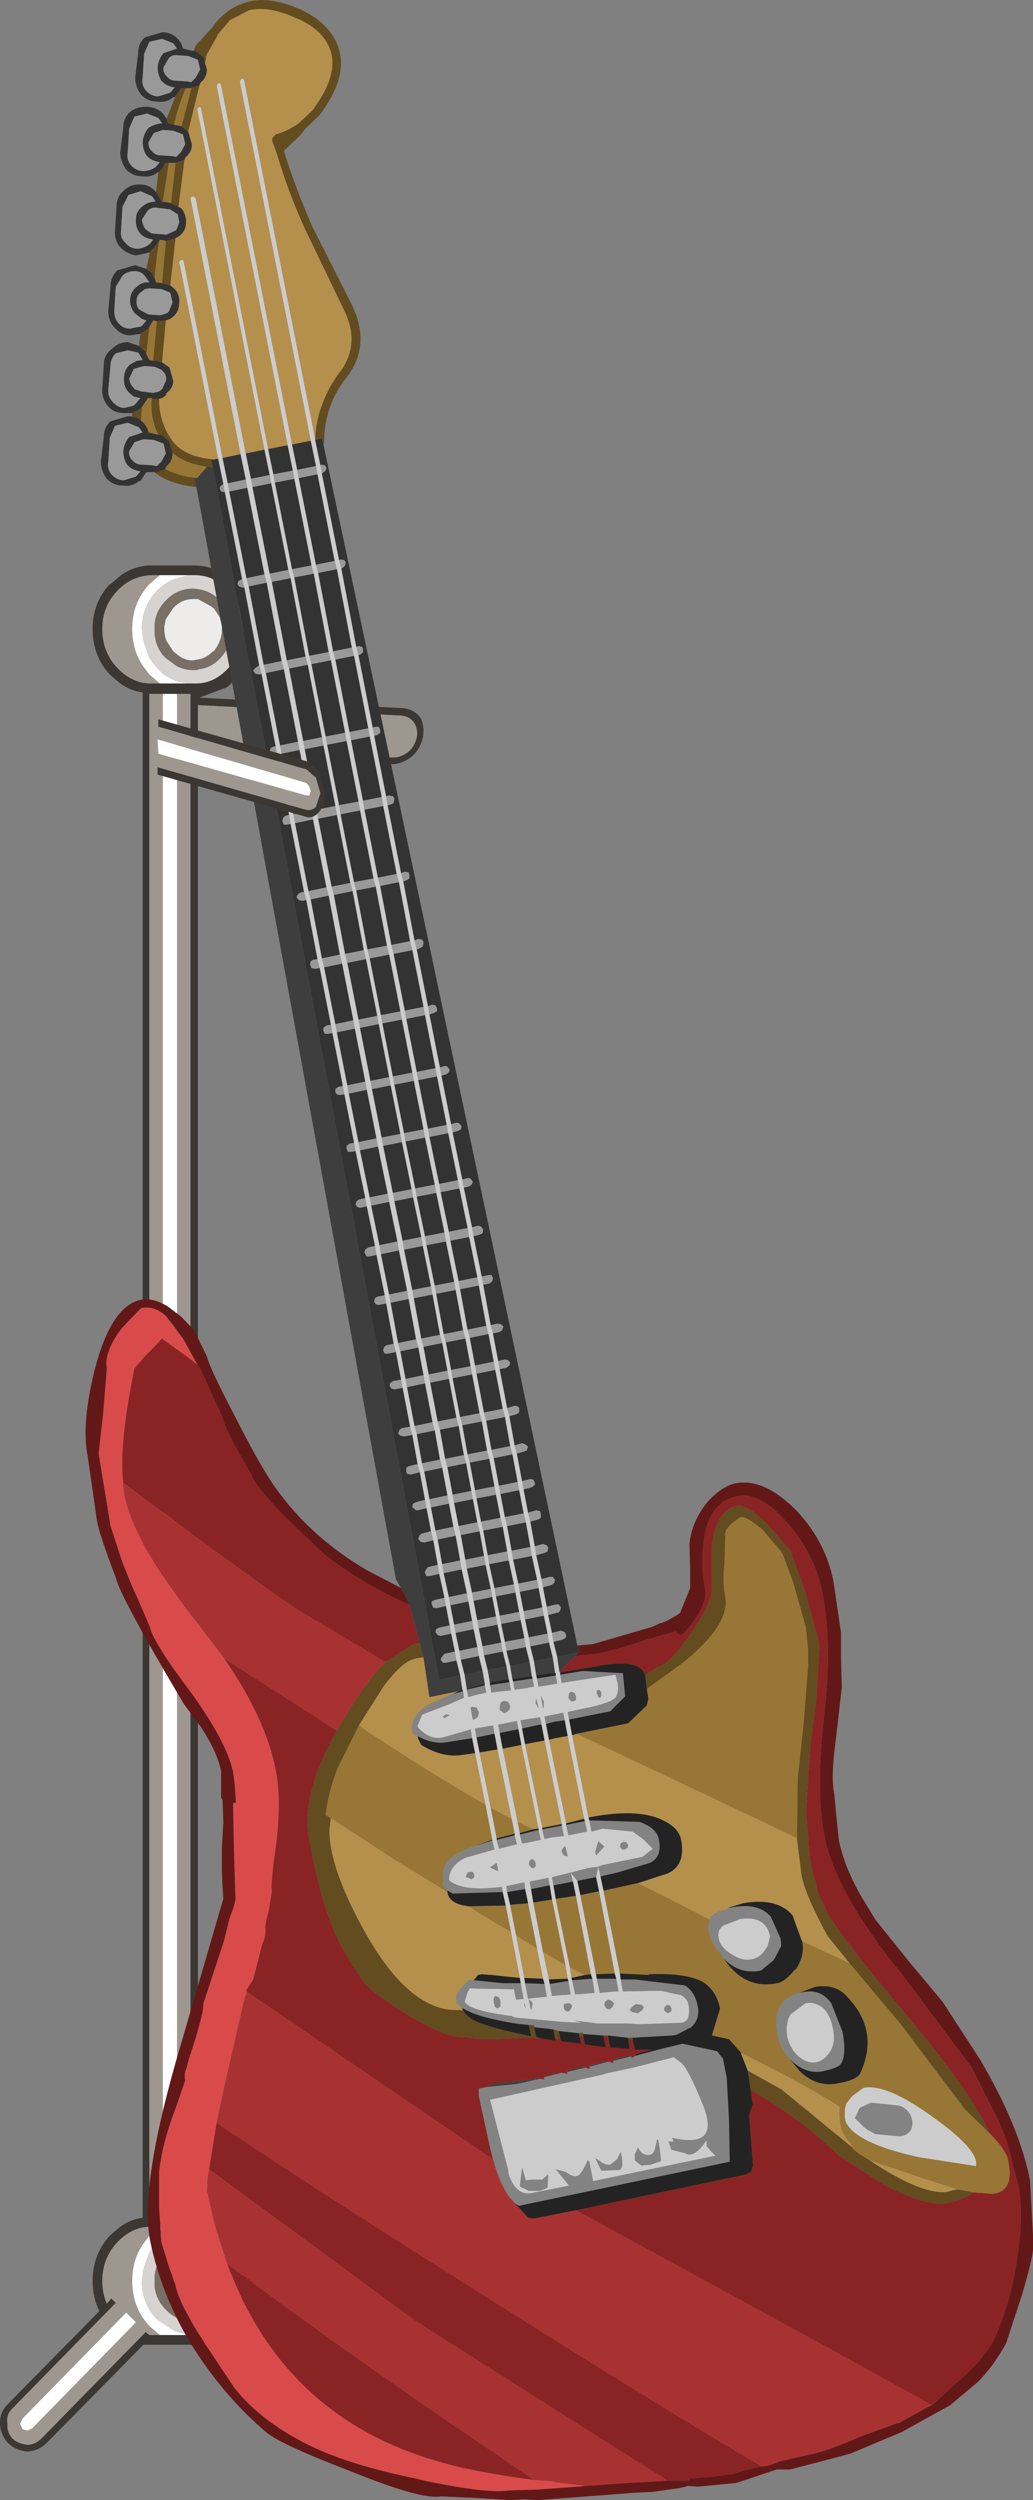 <?xml version="1.0" encoding="UTF-8" standalone="no"?>
<svg xmlns:ffdec="https://www.free-decompiler.com/flash" xmlns:xlink="http://www.w3.org/1999/xlink" ffdec:objectType="shape" height="167.35px" width="69.15px" xmlns="http://www.w3.org/2000/svg">
  <rect width="100%" height="100%" fill="#808080" stroke="none"/>
  <g transform="matrix(1.0, 0.0, 0.0, 1.0, -0.05, 167.15)">
    <path d="M26.15 -116.0 L13.3 -116.7 13.3 -19.05 15.25 -18.35 Q16.9 -16.9 17.05 -14.95 L16.95 -13.45 16.85 -13.1 16.8 -12.9 16.65 -12.6 16.4 -12.2 15.85 -11.45 15.15 -10.85 Q14.2 -10.2 13.0 -10.2 L10.15 -10.2 9.65 -10.2 3.2 -3.65 Q2.65 -3.1 1.9 -3.05 1.15 -3.1 0.6 -3.6 0.1 -4.15 0.05 -4.85 0.0 -5.65 0.55 -6.2 L6.7 -12.45 Q6.25 -13.35 6.25 -14.45 6.25 -16.25 7.4 -17.5 L8.1 -18.1 Q8.8 -18.6 9.6 -18.7 L9.6 -120.8 Q8.8 -120.9 8.1 -121.4 L7.4 -122.0 Q6.25 -123.25 6.25 -125.05 6.25 -126.8 7.4 -128.05 L7.45 -128.05 8.15 -128.65 Q9.1 -129.3 10.15 -129.3 L13.0 -129.3 Q14.2 -129.3 15.15 -128.65 L15.85 -128.05 16.4 -127.3 16.65 -126.9 16.8 -126.6 16.85 -126.4 16.95 -126.05 17.05 -124.55 Q16.9 -122.6 15.25 -121.15 L13.4 -120.45 27.0 -119.75 Q27.75 -119.7 28.2 -119.1 28.5 -118.5 28.35 -117.75 28.15 -116.95 27.6 -116.5 26.9 -115.95 26.15 -116.0 M12.55 -121.4 L12.8 -121.4 13.0 -121.4 13.05 -121.4 13.25 -121.4 Q14.45 -121.45 15.35 -122.45 16.35 -123.5 16.35 -125.05 L16.35 -125.35 16.3 -125.8 16.2 -126.15 16.15 -126.35 16.0 -126.7 15.75 -127.1 15.35 -127.6 Q14.4 -128.65 13.05 -128.65 L12.65 -128.65 10.75 -128.65 10.2 -128.65 Q8.85 -128.6 7.9 -127.6 6.9 -126.55 6.9 -125.05 6.9 -123.5 7.9 -122.45 8.65 -121.65 9.6 -121.45 L10.05 -121.4 10.2 -121.4 10.75 -121.4 12.55 -121.4 M10.95 -120.7 L10.2 -120.7 10.05 -120.7 10.05 -18.8 10.2 -18.8 10.95 -18.8 11.9 -18.8 12.45 -18.8 12.55 -18.8 12.8 -18.8 12.8 -120.7 12.55 -120.7 12.45 -120.7 11.9 -120.7 10.95 -120.7 M26.25 -116.45 Q26.8 -116.4 27.35 -116.8 27.8 -117.15 27.95 -117.8 28.05 -118.35 27.75 -118.8 27.45 -119.2 26.9 -119.25 L13.3 -119.95 13.3 -117.2 26.25 -116.45 M12.65 -10.85 L13.05 -10.85 Q14.4 -10.85 15.35 -11.9 L15.75 -12.4 16.0 -12.8 16.15 -13.15 16.2 -13.35 16.3 -13.7 16.35 -14.15 16.35 -14.45 Q16.35 -16.0 15.35 -17.05 14.45 -18.05 13.25 -18.1 L13.05 -18.1 13.0 -18.1 12.8 -18.1 12.55 -18.1 10.75 -18.1 10.2 -18.1 10.05 -18.1 9.6 -18.05 Q8.65 -17.85 7.9 -17.05 6.9 -16.0 6.9 -14.45 6.9 -13.65 7.2 -12.95 L7.5 -13.3 7.8 -13.0 0.85 -5.9 Q0.45 -5.5 0.55 -4.9 0.5 -4.35 0.9 -3.9 1.3 -3.55 1.95 -3.5 2.45 -3.55 2.85 -3.95 L9.8 -11.05 10.05 -10.85 10.2 -10.85 10.75 -10.85 12.65 -10.85" fill="#3c3733" fill-rule="evenodd" stroke="none"/>
    <path d="M10.75 -128.65 L10.05 -128.05 Q8.9 -126.8 8.9 -125.05 8.9 -123.65 9.6 -122.6 L10.05 -122.0 10.75 -121.4 10.2 -121.4 10.05 -121.4 9.6 -121.45 Q8.65 -121.65 7.9 -122.45 6.9 -123.5 6.9 -125.05 6.9 -126.55 7.9 -127.6 8.85 -128.6 10.2 -128.65 L10.75 -128.65 M10.95 -18.8 L10.2 -18.8 10.05 -18.8 10.05 -120.7 10.2 -120.7 10.95 -120.7 10.95 -18.8 M11.9 -120.7 L12.45 -120.7 12.55 -120.7 12.8 -120.7 12.8 -18.8 12.55 -18.8 12.45 -18.8 11.9 -18.8 11.9 -120.7 M26.25 -116.45 L13.3 -117.2 13.3 -119.95 26.9 -119.25 Q27.45 -119.2 27.75 -118.8 28.05 -118.35 27.95 -117.8 27.8 -117.15 27.35 -116.8 26.8 -116.4 26.25 -116.45 M10.75 -10.85 L10.2 -10.85 10.05 -10.85 9.8 -11.05 2.85 -3.95 Q2.45 -3.55 1.95 -3.5 1.3 -3.55 0.9 -3.9 0.5 -4.35 0.55 -4.9 0.45 -5.5 0.85 -5.9 L7.8 -13.0 7.5 -13.3 7.2 -12.95 Q6.9 -13.65 6.9 -14.45 6.9 -16.0 7.9 -17.05 8.65 -17.85 9.6 -18.05 L10.05 -18.1 10.2 -18.1 10.75 -18.1 10.05 -17.5 9.6 -16.9 Q8.9 -15.85 8.9 -14.45 8.9 -12.7 10.05 -11.45 L10.75 -10.85 M8.5 -12.35 L1.55 -5.25 1.4 -4.9 1.55 -4.55 1.9 -4.45 2.2 -4.6 9.15 -11.7 8.5 -12.35" fill="#9e978f" fill-rule="evenodd" stroke="none"/>
    <path d="M12.65 -128.65 L11.8 -128.4 11.75 -128.4 Q11.1 -128.15 10.55 -127.6 9.55 -126.55 9.55 -125.05 L9.65 -124.25 10.05 -123.1 10.55 -122.45 10.95 -122.05 Q11.35 -121.75 11.8 -121.6 L11.75 -121.6 11.9 -121.55 12.55 -121.4 10.75 -121.4 10.05 -122.0 9.6 -122.6 Q8.9 -123.65 8.9 -125.05 8.9 -126.8 10.05 -128.05 L10.75 -128.65 12.65 -128.65 M10.95 -18.8 L10.95 -120.7 11.9 -120.7 11.9 -18.8 10.95 -18.8 M12.65 -10.85 L10.75 -10.85 10.05 -11.45 Q8.9 -12.7 8.9 -14.45 8.9 -15.85 9.6 -16.9 L10.05 -17.5 10.75 -18.1 12.55 -18.1 11.9 -17.95 11.75 -17.9 11.8 -17.9 10.95 -17.45 10.55 -17.05 10.05 -16.4 9.65 -15.25 9.55 -14.45 Q9.55 -12.95 10.55 -11.9 L11.75 -11.1 11.8 -11.1 12.65 -10.85 M8.5 -12.35 L9.15 -11.7 2.2 -4.6 1.9 -4.45 1.55 -4.55 1.4 -4.9 1.55 -5.25 8.5 -12.35" fill="#ffffff" fill-rule="evenodd" stroke="none"/>
    <path d="M12.55 -121.4 L11.9 -121.55 11.75 -121.6 11.8 -121.6 Q11.35 -121.75 10.95 -122.05 L10.55 -122.45 10.05 -123.1 9.65 -124.25 9.55 -125.05 Q9.55 -126.55 10.55 -127.6 11.1 -128.15 11.75 -128.4 L11.8 -128.4 12.65 -128.65 13.05 -128.65 Q14.4 -128.65 15.35 -127.6 L15.75 -127.1 16.0 -126.7 16.15 -126.35 16.2 -126.15 16.3 -125.8 16.35 -125.35 16.35 -125.05 Q16.35 -123.5 15.35 -122.45 14.45 -121.45 13.25 -121.4 L13.05 -121.4 13.0 -121.4 12.8 -121.4 12.55 -121.4 M13.4 -127.7 L13.0 -127.75 Q11.9 -127.75 11.15 -126.95 10.5 -126.3 10.4 -125.4 L10.4 -125.05 10.4 -124.75 Q10.45 -123.95 10.95 -123.3 L11.15 -123.1 11.9 -122.55 Q12.3 -122.35 12.8 -122.3 L13.0 -122.3 13.25 -122.3 13.35 -122.35 Q14.2 -122.45 14.8 -123.1 15.55 -123.9 15.55 -125.05 L15.5 -125.55 15.45 -125.85 15.35 -126.1 15.2 -126.4 14.95 -126.8 14.8 -126.95 Q14.2 -127.55 13.4 -127.7 M13.4 -11.8 Q14.2 -11.95 14.8 -12.55 L14.95 -12.7 15.2 -13.1 15.35 -13.4 15.45 -13.65 15.5 -13.95 15.55 -14.45 Q15.55 -15.6 14.8 -16.4 14.2 -17.05 13.35 -17.15 L13.25 -17.2 13.0 -17.2 12.8 -17.2 11.9 -16.95 11.15 -16.4 10.95 -16.2 Q10.45 -15.55 10.4 -14.75 L10.4 -14.45 10.4 -14.1 Q10.5 -13.2 11.15 -12.55 11.9 -11.75 13.0 -11.75 L13.4 -11.8 M12.55 -18.1 L12.8 -18.1 13.0 -18.1 13.05 -18.1 13.25 -18.1 Q14.45 -18.05 15.35 -17.05 16.35 -16.0 16.35 -14.45 L16.35 -14.15 16.3 -13.7 16.2 -13.35 16.15 -13.15 16.0 -12.8 15.75 -12.4 15.35 -11.9 Q14.4 -10.85 13.05 -10.85 L12.65 -10.85 11.8 -11.1 11.75 -11.1 10.55 -11.9 Q9.55 -12.95 9.55 -14.45 L9.65 -15.25 10.05 -16.4 10.55 -17.05 10.95 -17.45 11.8 -17.9 11.75 -17.9 11.9 -17.95 12.55 -18.1" fill="#d7d3d0" fill-rule="evenodd" stroke="none"/>
    <path d="M13.0 -127.05 Q12.2 -127.05 11.65 -126.45 L11.15 -125.7 11.05 -125.2 11.05 -125.05 Q11.05 -124.6 11.2 -124.25 L11.65 -123.55 11.9 -123.35 Q12.3 -123.0 12.8 -122.95 L13.0 -122.95 13.25 -123.0 13.3 -123.0 Q13.85 -123.1 14.3 -123.55 L14.35 -123.55 Q14.8 -124.1 14.9 -124.8 L14.9 -125.05 14.9 -125.3 14.8 -125.65 14.75 -125.85 14.55 -126.15 14.35 -126.45 14.3 -126.45 14.2 -126.55 13.3 -127.05 13.0 -127.05 M13.4 -127.7 Q14.2 -127.55 14.8 -126.95 L14.95 -126.8 15.2 -126.4 15.35 -126.1 15.45 -125.85 15.5 -125.55 15.55 -125.05 Q15.55 -123.9 14.8 -123.1 14.2 -122.45 13.35 -122.35 L13.25 -122.3 13.0 -122.3 12.8 -122.3 Q12.3 -122.35 11.9 -122.55 L11.15 -123.1 10.95 -123.3 Q10.45 -123.95 10.4 -124.75 L10.4 -125.05 10.4 -125.4 Q10.5 -126.3 11.15 -126.95 11.9 -127.75 13.0 -127.75 L13.4 -127.7 M13.4 -11.8 L13.0 -11.75 Q11.9 -11.75 11.15 -12.55 10.5 -13.2 10.4 -14.1 L10.4 -14.45 10.4 -14.75 Q10.45 -15.55 10.95 -16.2 L11.15 -16.4 11.9 -16.95 12.8 -17.2 13.0 -17.2 13.25 -17.2 13.35 -17.15 Q14.2 -17.05 14.8 -16.4 15.55 -15.6 15.55 -14.45 L15.5 -13.95 15.45 -13.65 15.35 -13.4 15.2 -13.1 14.95 -12.7 14.8 -12.55 Q14.2 -11.95 13.4 -11.8 M13.0 -12.45 L13.3 -12.45 Q13.85 -12.55 14.2 -12.95 L14.3 -13.05 14.35 -13.05 14.55 -13.35 14.75 -13.65 14.8 -13.85 14.9 -14.2 14.9 -14.45 14.9 -14.7 Q14.8 -15.4 14.35 -15.95 L14.3 -15.95 Q13.85 -16.4 13.3 -16.5 L13.25 -16.5 13.0 -16.55 12.8 -16.55 11.9 -16.15 11.65 -15.95 11.2 -15.25 11.05 -14.45 11.05 -14.3 11.15 -13.8 11.65 -13.05 Q12.2 -12.45 13.0 -12.45" fill="#787067" fill-rule="evenodd" stroke="none"/>
    <path d="M13.0 -127.05 L13.3 -127.05 14.2 -126.55 14.3 -126.45 14.35 -126.45 14.55 -126.15 14.75 -125.85 14.8 -125.65 14.9 -125.3 14.9 -125.05 14.9 -124.8 Q14.8 -124.1 14.35 -123.55 L14.3 -123.55 Q13.85 -123.1 13.3 -123.0 L13.25 -123.0 13.0 -122.95 12.8 -122.95 Q12.3 -123.0 11.9 -123.35 L11.65 -123.55 11.2 -124.25 Q11.05 -124.6 11.05 -125.05 L11.05 -125.2 11.15 -125.7 11.65 -126.45 Q12.2 -127.05 13.0 -127.05 M13.0 -12.45 Q12.2 -12.45 11.65 -13.05 L11.15 -13.8 11.05 -14.3 11.05 -14.45 11.2 -15.25 11.65 -15.95 11.9 -16.15 12.8 -16.55 13.0 -16.55 13.25 -16.5 13.3 -16.5 Q13.85 -16.4 14.3 -15.95 L14.35 -15.95 Q14.8 -15.4 14.9 -14.7 L14.9 -14.45 14.9 -14.2 14.8 -13.85 14.75 -13.65 14.55 -13.35 14.35 -13.05 14.3 -13.05 14.2 -12.95 Q13.85 -12.55 13.3 -12.45 L13.0 -12.45" fill="#edeceb" fill-rule="evenodd" stroke="none"/>
    <path d="M21.15 -137.75 L21.15 -137.7 21.5 -136.0 21.6 -135.45 22.75 -129.65 22.9 -129.1 23.9 -123.85 24.05 -123.3 25.0 -118.45 25.1 -117.9 25.9 -113.85 26.0 -113.25 26.9 -108.7 27.05 -108.15 27.8 -104.2 27.95 -103.6 28.7 -99.8 28.8 -99.25 29.5 -95.7 29.6 -95.15 30.25 -91.9 30.35 -91.35 31.0 -88.2 31.1 -87.65 31.65 -85.0 31.75 -84.4 32.3 -81.7 32.4 -81.15 32.9 -78.45 33.05 -77.9 33.4 -76.05 33.5 -75.5 34.0 -72.9 34.15 -72.35 34.5 -70.4 34.65 -69.85 35.0 -68.0 35.1 -67.45 35.4 -65.9 35.55 -65.3 35.85 -63.65 35.95 -63.05 36.3 -61.45 36.4 -60.9 36.65 -59.6 36.75 -59.05 37.0 -57.85 37.1 -57.25 37.35 -56.25 37.5 -55.25 37.55 -55.2 37.55 -55.05 37.65 -54.5 38.25 -54.6 41.25 -55.05 41.4 -54.5 Q41.5 -53.9 41.25 -53.5 L40.95 -53.3 Q40.25 -53.0 39.2 -52.8 L38.05 -52.55 38.15 -52.05 38.35 -51.0 39.45 -45.45 39.5 -45.3 39.65 -44.55 40.4 -44.75 42.4 -44.55 43.1 -44.05 43.75 -43.4 43.05 -42.85 40.35 -42.3 40.1 -42.2 39.4 -42.1 38.25 -41.8 37.0 -41.5 37.1 -40.95 37.25 -40.05 38.2 -35.45 38.3 -34.75 38.35 -34.6 38.55 -33.65 39.85 -33.75 39.7 -34.7 39.6 -35.0 38.6 -40.25 38.4 -41.2 38.25 -41.8 38.7 -41.25 38.9 -40.3 39.95 -35.0 40.0 -34.7 40.2 -33.75 41.2 -33.85 41.35 -33.85 41.45 -33.85 41.3 -34.7 41.2 -35.05 40.15 -40.55 39.95 -41.5 40.1 -42.2 40.25 -41.55 40.45 -40.6 41.55 -35.05 41.6 -34.65 41.75 -33.85 44.25 -33.9 45.65 -33.6 Q46.1 -33.35 46.15 -32.9 46.3 -31.85 45.7 -31.75 L42.95 -31.65 42.0 -31.7 41.2 -31.7 40.6 -31.7 40.05 -31.7 38.5 -31.9 39.0 -31.75 37.75 -31.8 34.5 -32.1 34.3 -32.2 Q31.5 -32.55 31.15 -33.15 L31.35 -33.8 31.5 -34.05 34.45 -34.0 34.6 -33.3 35.1 -33.35 34.9 -34.4 34.85 -34.75 34.25 -37.85 33.9 -39.6 33.7 -40.5 33.65 -40.85 Q31.0 -40.5 30.1 -41.3 30.1 -42.25 31.2 -42.8 L33.15 -43.35 33.0 -43.95 33.0 -44.0 32.55 -46.35 31.85 -49.8 31.65 -50.8 31.55 -51.4 31.45 -51.35 29.7 -50.85 Q28.8 -50.65 28.0 -51.55 L28.0 -51.65 28.3 -52.35 28.35 -52.4 30.05 -53.05 31.1 -53.5 31.05 -53.95 31.0 -54.05 30.85 -55.0 30.6 -56.0 30.5 -56.6 30.25 -57.8 30.15 -58.35 29.9 -59.65 29.8 -60.2 29.45 -61.8 29.35 -62.4 29.05 -64.05 28.9 -64.65 28.6 -66.2 28.5 -66.75 28.15 -68.6 28.0 -69.15 27.65 -71.1 27.5 -71.65 27.0 -74.25 26.9 -74.8 26.55 -76.65 26.4 -77.2 25.9 -79.9 25.8 -80.45 25.25 -83.15 25.15 -83.75 24.6 -86.4 24.5 -86.95 23.85 -90.1 23.75 -90.65 23.1 -93.9 23.0 -94.45 22.3 -98.0 22.2 -98.55 21.45 -102.35 21.3 -102.95 20.55 -106.9 20.4 -107.45 19.5 -112.0 19.4 -112.6 18.6 -116.65 18.5 -117.2 17.55 -122.05 17.4 -122.6 16.4 -127.85 16.25 -128.4 15.1 -134.2 15.0 -134.75 14.65 -136.45 12.05 -149.6 12.1 -149.7 12.2 -149.75 12.3 -149.75 12.35 -149.65 14.95 -136.5 15.3 -134.8 15.4 -134.25 16.55 -128.45 16.7 -127.9 17.7 -122.65 17.85 -122.1 18.8 -117.25 18.9 -116.7 19.7 -112.65 19.8 -112.05 20.7 -107.5 20.85 -106.95 21.6 -103.0 21.75 -102.4 22.5 -98.6 22.6 -98.05 23.3 -94.5 23.4 -93.95 24.05 -90.7 24.15 -90.15 24.8 -87.0 24.9 -86.45 25.45 -83.8 25.55 -83.2 26.1 -80.5 26.2 -79.95 26.7 -77.25 26.85 -76.7 27.2 -74.85 27.3 -74.3 27.8 -71.7 27.95 -71.15 28.3 -69.2 28.45 -68.65 28.8 -66.8 28.9 -66.25 29.2 -64.7 29.35 -64.1 29.65 -62.45 29.75 -61.85 30.1 -60.25 30.2 -59.7 30.45 -58.4 30.55 -57.85 30.8 -56.65 30.9 -56.05 31.15 -55.05 31.3 -54.1 31.3 -54.05 31.4 -53.55 31.9 -53.7 32.6 -53.85 32.5 -54.35 32.5 -54.45 32.35 -55.3 32.1 -56.3 32.0 -56.9 31.75 -58.1 31.65 -58.65 31.4 -59.95 31.3 -60.5 30.95 -62.1 30.85 -62.7 30.55 -64.35 30.4 -64.95 30.1 -66.5 30.0 -67.05 29.65 -68.9 29.5 -69.45 29.15 -71.4 29.0 -71.95 28.5 -74.55 28.4 -75.1 28.05 -76.95 27.9 -77.5 27.4 -80.2 27.3 -80.75 26.75 -83.45 26.65 -84.05 26.1 -86.7 26.0 -87.25 25.35 -90.4 25.25 -90.95 24.6 -94.2 24.5 -94.75 23.8 -98.3 23.7 -98.85 22.95 -102.65 22.8 -103.25 22.05 -107.2 21.9 -107.75 21.0 -112.3 20.9 -112.9 20.1 -116.95 20.0 -117.5 19.05 -122.35 18.9 -122.9 17.9 -128.15 17.75 -128.7 16.6 -134.5 16.5 -135.05 16.15 -136.75 12.8 -153.85 12.85 -153.95 12.9 -154.0 13.0 -154.0 13.15 -153.9 16.5 -136.8 16.85 -135.1 16.95 -134.55 18.1 -128.75 18.25 -128.2 19.25 -122.95 19.4 -122.4 20.35 -117.55 20.45 -117.0 21.25 -112.95 21.35 -112.35 22.25 -107.8 22.4 -107.25 23.15 -103.3 23.3 -102.7 24.05 -98.9 24.15 -98.35 24.85 -94.8 24.95 -94.25 25.6 -91.0 25.7 -90.45 26.35 -87.3 26.45 -86.75 27.0 -84.1 27.1 -83.5 27.65 -80.8 27.75 -80.25 28.25 -77.55 28.4 -77.0 28.75 -75.15 28.85 -74.6 29.35 -72.0 29.5 -71.45 29.85 -69.5 30.0 -68.95 30.35 -67.1 30.45 -66.55 30.75 -65.0 30.9 -64.4 31.2 -62.75 31.3 -62.15 31.65 -60.55 31.75 -60.0 32.0 -58.7 32.1 -58.15 32.35 -56.95 32.45 -56.35 32.7 -55.35 32.85 -54.5 32.85 -54.35 32.95 -53.85 33.25 -53.9 34.25 -54.0 34.15 -54.55 34.1 -54.75 33.95 -55.6 33.7 -56.6 33.6 -57.2 33.35 -58.4 33.25 -58.95 33.0 -60.25 32.9 -60.8 32.55 -62.4 32.45 -63.0 32.15 -64.65 32.0 -65.25 31.7 -66.8 31.6 -67.35 31.25 -69.2 31.1 -69.75 30.75 -71.7 30.6 -72.25 30.1 -74.85 30.0 -75.4 29.65 -77.25 29.5 -77.8 29.0 -80.5 28.9 -81.05 28.35 -83.75 28.25 -84.35 27.7 -87.0 27.6 -87.55 26.95 -90.7 26.85 -91.25 26.2 -94.5 26.1 -95.05 25.4 -98.6 25.3 -99.15 24.55 -102.95 24.4 -103.55 23.65 -107.5 23.5 -108.05 22.6 -112.6 22.5 -113.2 21.7 -117.25 21.6 -117.8 20.65 -122.65 20.5 -123.2 19.5 -128.45 19.35 -129.0 18.2 -134.8 18.1 -135.35 17.75 -137.05 13.25 -159.85 13.3 -159.9 13.4 -160.0 13.5 -159.95 18.0 -137.1 18.35 -135.4 18.45 -134.85 19.6 -129.05 19.75 -128.5 20.75 -123.25 20.9 -122.7 21.85 -117.85 21.95 -117.3 22.75 -113.25 22.85 -112.65 23.75 -108.1 23.9 -107.55 24.65 -103.6 24.8 -103.0 25.55 -99.2 25.65 -98.65 26.35 -95.1 26.45 -94.55 27.1 -91.3 27.2 -90.75 27.85 -87.6 27.95 -87.05 28.5 -84.4 28.6 -83.8 29.15 -81.1 29.25 -80.55 29.75 -77.85 29.9 -77.3 30.25 -75.45 30.35 -74.9 30.85 -72.3 31.0 -71.75 31.35 -69.8 31.5 -69.25 31.85 -67.4 31.95 -66.85 32.25 -65.3 32.4 -64.7 32.7 -63.05 32.8 -62.45 33.15 -60.85 33.25 -60.3 33.5 -59.0 33.6 -58.45 33.85 -57.25 33.95 -56.65 34.2 -55.65 34.35 -54.75 34.4 -54.6 34.5 -54.05 35.3 -54.15 35.45 -54.2 35.8 -54.25 35.7 -54.8 35.65 -54.95 35.5 -55.9 35.25 -56.9 35.15 -57.5 34.9 -58.7 34.8 -59.25 34.55 -60.55 34.45 -61.1 34.1 -62.7 34.0 -63.3 33.7 -64.95 33.55 -65.55 33.25 -67.1 33.15 -67.65 32.8 -69.5 32.65 -70.05 32.3 -72.0 32.15 -72.55 31.65 -75.15 31.55 -75.7 31.2 -77.55 31.05 -78.1 30.55 -80.8 30.45 -81.35 29.9 -84.05 29.8 -84.65 29.25 -87.3 29.15 -87.85 28.5 -91.0 28.4 -91.55 27.75 -94.8 27.65 -95.35 26.95 -98.9 26.85 -99.45 26.1 -103.25 25.95 -103.85 25.2 -107.8 25.05 -108.35 24.15 -112.9 24.05 -113.5 23.25 -117.55 23.15 -118.1 22.2 -122.95 22.05 -123.5 21.05 -128.75 20.9 -129.3 19.75 -135.1 19.65 -135.65 19.3 -137.35 14.55 -161.4 14.6 -161.5 14.7 -161.6 14.8 -161.55 14.85 -161.45 19.6 -137.4 19.95 -135.7 20.05 -135.15 21.2 -129.35 21.35 -128.8 22.35 -123.55 22.5 -123.0 23.45 -118.15 23.55 -117.6 24.35 -113.55 24.45 -112.95 25.35 -108.4 25.5 -107.85 26.25 -103.9 26.4 -103.3 27.15 -99.5 27.25 -98.95 27.95 -95.4 28.05 -94.85 28.7 -91.6 28.8 -91.05 29.45 -87.9 29.55 -87.35 30.1 -84.7 30.2 -84.1 30.75 -81.4 30.85 -80.85 31.35 -78.15 31.5 -77.6 31.85 -75.75 31.95 -75.2 32.45 -72.6 32.6 -72.05 32.95 -70.1 33.1 -69.55 33.45 -67.7 33.55 -67.15 33.85 -65.6 34.0 -65.0 34.3 -63.35 34.4 -62.75 34.75 -61.15 34.85 -60.6 35.1 -59.3 35.2 -58.75 35.45 -57.55 35.55 -56.95 35.8 -55.95 35.95 -55.0 36.0 -54.8 36.1 -54.25 37.35 -54.45 37.25 -55.0 37.25 -55.15 37.2 -55.2 37.05 -56.2 36.8 -57.2 36.7 -57.8 36.45 -59.0 36.35 -59.55 36.1 -60.85 36.0 -61.4 35.65 -63.0 35.55 -63.6 35.25 -65.25 35.1 -65.85 34.8 -67.4 34.7 -67.95 34.35 -69.8 34.2 -70.35 33.85 -72.3 33.7 -72.85 33.2 -75.45 33.1 -76.0 32.75 -77.85 32.6 -78.4 32.1 -81.1 32.0 -81.65 31.45 -84.35 31.35 -84.95 30.8 -87.6 30.7 -88.15 30.05 -91.3 29.95 -91.85 29.3 -95.1 29.2 -95.65 28.5 -99.2 28.4 -99.75 27.65 -103.55 27.5 -104.15 26.75 -108.1 26.6 -108.65 25.7 -113.2 25.6 -113.8 24.8 -117.85 24.7 -118.4 23.75 -123.25 23.6 -123.8 22.6 -129.05 22.45 -129.6 21.3 -135.4 21.2 -135.95 20.85 -137.65 16.1 -161.7 16.15 -161.8 16.25 -161.9 16.35 -161.85 16.4 -161.75 21.15 -137.75 M30.15 -52.35 L29.9 -52.4 29.7 -52.25 29.8 -52.15 30.15 -52.35 M33.75 -53.3 L33.55 -53.15 33.5 -52.8 Q33.5 -52.65 33.65 -52.6 33.75 -52.45 33.9 -52.5 L34.15 -52.7 34.2 -52.95 34.05 -53.25 33.75 -53.3 M31.95 -52.85 L31.65 -52.9 31.55 -52.85 31.7 -52.05 31.8 -52.05 32.05 -52.25 32.1 -52.55 31.95 -52.85 M31.95 -50.85 L32.15 -49.85 32.9 -46.15 33.3 -44.1 33.3 -44.0 33.45 -43.4 34.65 -43.7 34.5 -44.3 34.5 -44.4 34.3 -45.4 33.35 -50.05 33.15 -51.1 33.05 -51.65 31.85 -51.45 31.95 -50.85 M36.3 -51.7 L36.2 -52.2 34.9 -52.0 35.0 -51.45 35.2 -50.4 36.35 -44.8 36.35 -44.7 36.5 -44.05 36.9 -44.15 37.8 -44.25 37.65 -44.95 37.65 -45.05 36.5 -50.65 36.3 -51.7 M34.75 -51.4 L34.65 -51.95 33.4 -51.7 33.5 -51.15 33.7 -50.1 34.7 -45.2 34.85 -44.45 34.85 -44.35 35.0 -43.75 35.3 -43.8 36.25 -44.0 36.1 -44.65 36.1 -44.75 34.95 -50.35 34.75 -51.4 M40.1 -53.6 L40.1 -53.55 40.2 -53.5 40.25 -53.55 40.3 -53.65 40.3 -53.85 40.2 -54.0 40.1 -54.05 40.0 -53.95 40.0 -53.8 40.1 -53.6 M38.6 -53.35 L38.6 -53.6 38.55 -53.7 38.5 -53.85 38.25 -53.9 38.15 -53.8 38.1 -53.5 38.25 -53.3 38.4 -53.25 38.6 -53.35 M37.85 -52.0 L37.75 -52.5 36.5 -52.25 36.6 -51.75 36.8 -50.7 37.95 -45.1 37.95 -45.0 38.1 -44.3 39.35 -44.55 39.2 -45.25 39.15 -45.4 38.05 -50.95 37.85 -52.0 M36.3 -53.55 L36.25 -53.65 36.4 -52.8 36.45 -52.9 36.45 -53.25 36.3 -53.55 M36.1 -52.8 L35.95 -53.45 35.9 -53.15 36.1 -52.8 M38.0 -42.9 L38.05 -42.9 37.9 -43.55 37.85 -43.55 37.7 -43.4 37.65 -43.2 37.8 -42.95 38.0 -42.9 M35.2 -40.7 L35.15 -41.15 33.95 -40.9 34.0 -40.5 34.2 -39.65 34.6 -37.6 35.15 -34.75 35.2 -34.4 35.4 -33.35 35.65 -33.4 36.65 -33.5 36.5 -34.35 36.4 -34.7 36.0 -36.7 35.4 -39.75 35.2 -40.7 M31.7 -41.85 L31.5 -41.85 31.35 -41.8 31.25 -41.55 Q31.25 -41.45 31.45 -41.45 L31.6 -41.35 31.8 -41.5 31.8 -41.65 31.7 -41.85 M32.85 -42.15 L33.4 -41.9 33.3 -42.45 32.85 -42.15 M40.1 -43.9 L39.9 -43.2 39.95 -42.95 40.5 -43.55 40.1 -43.9 M36.85 -40.95 L36.75 -41.45 35.5 -41.2 35.6 -40.7 35.75 -39.8 36.4 -36.5 36.8 -34.65 36.85 -34.35 37.0 -33.55 38.25 -33.65 38.1 -34.55 38.05 -34.7 37.9 -35.6 37.0 -40.0 36.85 -40.95 M35.45 -42.35 L35.6 -42.15 35.75 -42.1 35.9 -42.2 35.9 -42.45 35.8 -42.65 35.65 -42.7 35.5 -42.6 35.45 -42.35 M35.55 -33.25 L35.45 -33.3 35.6 -32.6 35.65 -32.75 35.7 -33.05 35.55 -33.25 M37.8 -32.75 L37.85 -32.6 Q38.0 -32.5 38.1 -32.5 L38.25 -32.65 38.35 -32.9 38.2 -33.05 38.0 -33.05 37.8 -33.0 37.8 -32.75 M33.55 -32.85 L33.55 -33.2 33.45 -33.45 33.2 -33.55 33.1 -33.4 33.1 -33.1 33.2 -32.8 33.35 -32.7 33.55 -32.85 M35.15 -32.9 L35.25 -32.7 35.15 -33.1 35.15 -32.9 M32.85 -26.6 L40.45 -28.3 40.55 -28.35 42.2 -28.7 42.45 -28.75 45.15 -29.45 45.55 -29.15 Q46.05 -28.9 47.15 -26.15 48.25 -23.3 45.05 -24.05 L45.15 -23.8 44.8 -23.8 45.0 -23.25 45.8 -23.05 45.85 -23.05 Q46.5 -22.6 47.35 -23.9 L47.35 -23.5 47.65 -23.15 47.95 -22.85 39.75 -21.15 39.5 -22.45 39.4 -22.55 Q38.95 -21.55 38.7 -21.5 38.4 -21.4 37.95 -21.75 L37.25 -21.95 38.15 -20.85 35.65 -20.35 Q34.6 -20.15 34.1 -21.6 L34.05 -21.95 32.85 -26.6 M35.65 -21.25 L35.25 -21.2 35.0 -22.05 34.85 -20.8 35.45 -20.5 36.2 -20.5 36.3 -20.55 36.7 -20.7 36.75 -21.6 36.35 -21.25 35.65 -21.25 M39.9 -22.7 L40.3 -21.85 41.5 -21.9 Q41.85 -22.0 41.6 -23.1 L41.35 -22.6 40.9 -22.25 Q40.55 -22.2 40.2 -22.5 L39.9 -22.7 M42.1 -43.65 L41.95 -43.85 41.75 -43.85 41.6 -43.75 41.55 -43.55 41.7 -43.35 41.85 -43.35 42.05 -43.45 42.1 -43.65 M44.9 -32.9 L44.7 -32.95 44.55 -32.8 44.5 -32.6 44.65 -32.45 44.8 -32.4 45.0 -32.55 45.0 -32.7 44.9 -32.9 M40.5 -32.95 L40.65 -32.7 40.85 -32.65 41.05 -32.8 41.15 -33.05 40.95 -33.25 40.75 -33.3 40.55 -33.15 40.5 -32.95 M42.2 -32.6 L42.4 -32.45 42.75 -32.4 43.05 -32.6 43.15 -32.8 43.0 -32.95 42.6 -33.0 42.35 -32.8 42.2 -32.6 M51.6 -37.55 L51.45 -36.9 51.25 -36.6 Q50.9 -36.1 50.4 -36.0 49.75 -35.85 49.0 -36.35 48.25 -36.8 48.15 -37.45 48.05 -37.95 48.45 -38.25 L49.6 -38.7 Q51.3 -38.95 51.6 -37.55 M53.95 -33.05 Q54.55 -33.2 55.15 -32.75 55.65 -32.25 55.8 -31.4 56.0 -30.6 55.7 -29.95 55.3 -29.25 54.7 -29.1 54.1 -29.0 53.5 -29.5 52.95 -30.0 52.75 -30.8 52.6 -31.65 52.95 -32.3 L53.95 -33.05 M56.7 -26.35 L57.1 -26.85 57.85 -27.4 Q59.35 -27.7 62.35 -25.55 65.2 -23.55 65.4 -22.45 L65.4 -22.15 61.55 -22.75 Q57.25 -23.7 56.65 -25.15 L56.6 -25.4 56.6 -25.95 56.7 -26.35 M58.35 -26.4 L57.6 -26.05 57.3 -25.4 57.25 -25.4 57.9 -24.75 58.05 -24.65 58.1 -24.6 58.65 -24.3 60.35 -24.15 Q61.25 -24.35 61.1 -25.25 60.95 -25.95 60.25 -26.2 L58.35 -26.4 M44.3 -22.5 Q44.1 -24.5 44.0 -23.75 L43.9 -23.35 Q43.85 -22.95 43.5 -22.9 43.2 -22.85 42.9 -23.15 L42.75 -23.4 42.55 -22.95 42.55 -22.55 Q42.8 -22.3 43.0 -22.2 L43.6 -22.25 44.3 -22.5" fill="#cccccc" fill-rule="evenodd" stroke="none"/>
    <path d="M11.2 -159.2 L11.3 -158.9 11.7 -158.8 12.2 -158.7 12.6 -158.35 12.65 -158.35 12.9 -157.5 Q12.9 -156.95 12.45 -156.6 L12.45 -156.55 12.4 -156.45 11.8 -156.25 11.55 -156.25 11.35 -156.25 11.15 -156.25 10.75 -155.65 10.65 -155.65 Q10.2 -155.25 9.55 -155.35 8.95 -155.35 8.5 -155.8 8.1 -156.35 8.1 -156.95 L8.3 -158.6 Q8.3 -159.25 8.75 -159.65 9.25 -160.05 9.95 -160.0 10.6 -159.95 11.0 -159.5 L11.2 -159.2 M21.15 -137.7 L21.6 -137.8 21.7 -137.4 38.7 -57.0 38.8 -56.55 37.35 -56.25 37.1 -57.25 37.7 -57.4 37.9 -57.5 37.95 -57.7 37.85 -57.9 37.6 -58.0 37.0 -57.85 36.75 -59.05 37.35 -59.2 Q37.45 -59.2 37.55 -59.35 L37.6 -59.55 37.45 -59.75 37.25 -59.75 36.65 -59.6 36.4 -60.9 36.95 -61.05 37.15 -61.2 37.2 -61.4 37.05 -61.6 36.85 -61.6 36.3 -61.45 35.95 -63.05 36.5 -63.2 36.7 -63.3 36.75 -63.5 36.7 -63.65 36.65 -63.7 36.4 -63.8 35.85 -63.65 35.55 -65.3 36.1 -65.45 36.25 -65.55 36.25 -65.8 36.2 -66.0 35.95 -66.05 35.4 -65.9 35.1 -67.45 35.65 -67.6 35.85 -67.75 35.85 -67.9 35.75 -68.1 35.55 -68.15 35.0 -68.0 34.65 -69.85 35.15 -70.0 35.3 -70.05 35.4 -70.3 35.25 -70.45 35.0 -70.55 34.5 -70.4 34.15 -72.35 34.65 -72.5 34.8 -72.6 34.8 -72.85 34.75 -73.0 34.5 -73.05 34.0 -72.9 33.5 -75.5 33.95 -75.6 34.15 -75.75 34.2 -75.95 34.05 -76.1 33.85 -76.15 33.4 -76.05 33.05 -77.9 33.5 -78.0 33.65 -78.1 33.75 -78.35 33.6 -78.5 33.35 -78.55 32.9 -78.45 32.4 -81.15 32.85 -81.25 33.0 -81.4 33.05 -81.6 32.95 -81.8 32.75 -81.8 32.3 -81.7 31.75 -84.4 32.15 -84.5 32.35 -84.6 32.4 -84.85 32.25 -85.05 32.05 -85.1 31.65 -85.0 31.1 -87.65 31.5 -87.75 31.65 -87.9 31.7 -88.05 31.55 -88.25 31.4 -88.3 31.0 -88.2 30.35 -91.35 30.7 -91.45 30.9 -91.55 30.95 -91.75 30.8 -91.95 30.6 -92.0 30.25 -91.9 29.6 -95.15 29.95 -95.25 30.1 -95.4 30.15 -95.55 30.0 -95.75 29.85 -95.8 29.5 -95.7 28.8 -99.25 29.1 -99.35 29.3 -99.45 29.3 -99.65 29.2 -99.85 29.0 -99.9 28.7 -99.8 27.95 -103.6 28.2 -103.7 28.35 -103.8 28.4 -104.1 28.3 -104.25 28.05 -104.3 27.8 -104.2 27.05 -108.15 27.3 -108.25 27.45 -108.35 27.45 -108.6 27.4 -108.75 27.15 -108.8 26.9 -108.7 26.0 -113.25 26.2 -113.3 26.4 -113.4 26.45 -113.7 26.35 -113.85 26.1 -113.9 25.9 -113.85 25.1 -117.9 25.3 -117.95 25.5 -118.1 25.5 -118.3 25.4 -118.5 25.2 -118.5 25.0 -118.45 24.05 -123.3 24.2 -123.35 24.35 -123.5 24.35 -123.7 24.3 -123.85 24.05 -123.9 23.9 -123.85 22.9 -129.1 23.0 -129.15 23.15 -129.3 23.2 -129.5 23.1 -129.65 22.85 -129.7 22.75 -129.65 21.6 -135.45 21.65 -135.5 21.85 -135.65 21.9 -135.85 21.8 -136.0 21.55 -136.05 21.5 -136.0 21.15 -137.7 M8.9 -139.5 L8.35 -139.5 Q7.65 -139.5 7.25 -140.0 6.85 -140.5 6.9 -141.15 L7.0 -142.75 Q7.0 -143.4 7.55 -143.8 8.0 -144.25 8.6 -144.25 L9.35 -144.0 9.75 -143.65 9.85 -143.45 10.05 -143.05 10.3 -143.0 10.45 -143.0 10.9 -142.9 11.4 -142.55 11.65 -141.65 Q11.65 -141.15 11.15 -140.8 L11.2 -140.75 Q11.0 -140.5 10.7 -140.45 L10.3 -140.45 10.2 -140.5 9.95 -140.5 9.55 -139.9 9.45 -139.8 8.9 -139.5 M9.45 -144.8 L8.7 -144.7 Q8.1 -144.75 7.7 -145.25 7.3 -145.65 7.3 -146.35 L7.45 -148.0 Q7.45 -148.6 7.9 -149.05 L9.1 -149.4 9.85 -149.15 10.2 -148.9 10.4 -148.55 10.5 -148.25 10.9 -148.2 11.45 -148.05 11.75 -147.8 Q12.1 -147.4 12.05 -146.9 12.05 -146.3 11.65 -145.95 11.4 -145.75 11.15 -145.7 L10.75 -145.65 10.55 -145.65 10.3 -145.7 10.05 -145.25 9.9 -145.1 9.45 -144.8 M10.05 -150.25 L9.15 -150.05 Q8.55 -150.15 8.1 -150.6 7.7 -151.05 7.75 -151.75 L7.85 -153.3 Q7.85 -154.0 8.35 -154.4 8.8 -154.85 9.55 -154.8 10.1 -154.75 10.5 -154.3 L10.55 -154.25 10.9 -153.6 10.95 -153.65 11.3 -153.6 11.5 -153.55 12.0 -153.3 12.2 -153.2 Q12.55 -152.75 12.5 -152.2 12.5 -151.7 12.05 -151.35 L11.8 -151.2 11.15 -151.0 11.1 -151.05 10.75 -151.1 10.7 -151.0 10.3 -150.5 10.05 -150.25 M19.3 -137.35 L19.65 -135.65 18.35 -135.4 18.0 -137.1 19.3 -137.35 M19.75 -135.1 L20.9 -129.3 19.6 -129.05 18.45 -134.85 19.75 -135.1 M21.05 -128.75 L22.05 -123.5 20.75 -123.25 19.75 -128.5 21.05 -128.75 M22.2 -122.95 L23.15 -118.1 21.85 -117.85 20.9 -122.7 22.2 -122.95 M23.25 -117.55 L24.05 -113.5 22.75 -113.25 21.95 -117.3 23.25 -117.55 M24.15 -112.9 L25.05 -108.35 23.75 -108.1 22.85 -112.65 24.15 -112.9 M25.2 -107.8 L25.95 -103.85 24.65 -103.6 23.9 -107.55 25.2 -107.8 M26.1 -103.25 L26.85 -99.45 25.55 -99.2 24.8 -103.0 26.1 -103.25 M26.95 -98.9 L27.65 -95.35 26.35 -95.1 25.65 -98.65 26.95 -98.9 M27.75 -94.8 L28.4 -91.55 27.1 -91.3 26.45 -94.55 27.75 -94.8 M28.5 -91.0 L29.15 -87.85 27.85 -87.6 27.2 -90.75 28.5 -91.0 M29.25 -87.3 L29.8 -84.65 28.5 -84.4 27.95 -87.05 29.25 -87.3 M29.9 -84.05 L30.45 -81.35 29.15 -81.1 28.6 -83.8 29.9 -84.05 M30.55 -80.8 L31.05 -78.1 29.75 -77.85 29.25 -80.55 30.55 -80.8 M31.2 -77.55 L31.55 -75.7 30.25 -75.45 29.9 -77.3 31.2 -77.55 M31.65 -75.15 L32.15 -72.55 30.85 -72.3 30.35 -74.9 31.65 -75.15 M32.3 -72.0 L32.65 -70.05 31.35 -69.8 31.0 -71.75 32.3 -72.0 M32.8 -69.5 L33.15 -67.65 31.85 -67.4 31.5 -69.25 32.8 -69.5 M33.25 -67.1 L33.55 -65.55 32.25 -65.3 31.95 -66.85 33.25 -67.1 M33.7 -64.95 L34.0 -63.3 32.7 -63.05 32.4 -64.7 33.7 -64.95 M34.1 -62.7 L34.45 -61.1 33.15 -60.85 32.8 -62.45 34.1 -62.7 M34.55 -60.55 L34.8 -59.25 33.5 -59.0 33.25 -60.3 34.55 -60.55 M34.9 -58.7 L35.15 -57.5 33.85 -57.25 33.6 -58.45 34.9 -58.7 M35.25 -56.9 L35.5 -55.9 34.2 -55.65 33.95 -56.65 35.25 -56.9 M17.75 -137.05 L18.1 -135.35 16.85 -135.1 16.5 -136.8 17.75 -137.05 M18.2 -134.8 L19.35 -129.0 18.1 -128.75 16.95 -134.55 18.2 -134.8 M19.5 -128.45 L20.5 -123.2 19.25 -122.95 18.25 -128.2 19.5 -128.45 M20.65 -122.65 L21.6 -117.8 20.35 -117.55 19.4 -122.4 20.65 -122.65 M21.7 -117.25 L22.5 -113.2 21.25 -112.95 20.45 -117.0 21.7 -117.25 M22.6 -112.6 L23.5 -108.05 22.25 -107.8 21.35 -112.35 22.6 -112.6 M23.65 -107.5 L24.4 -103.55 23.15 -103.3 22.4 -107.25 23.65 -107.5 M24.55 -102.95 L25.3 -99.15 24.05 -98.9 23.3 -102.7 24.55 -102.95 M25.4 -98.6 L26.1 -95.05 24.85 -94.8 24.15 -98.35 25.4 -98.6 M26.2 -94.5 L26.85 -91.25 25.6 -91.0 24.95 -94.25 26.2 -94.5 M26.95 -90.7 L27.6 -87.55 26.35 -87.3 25.7 -90.45 26.95 -90.7 M27.7 -87.0 L28.25 -84.35 27.0 -84.1 26.45 -86.75 27.7 -87.0 M28.35 -83.75 L28.9 -81.05 27.65 -80.8 27.1 -83.5 28.35 -83.75 M29.0 -80.5 L29.5 -77.8 28.25 -77.55 27.75 -80.25 29.0 -80.5 M29.65 -77.25 L30.0 -75.4 28.75 -75.15 28.4 -77.0 29.65 -77.25 M30.1 -74.85 L30.6 -72.25 29.35 -72.0 28.85 -74.6 30.1 -74.85 M30.75 -71.7 L31.1 -69.75 29.85 -69.5 29.5 -71.45 30.75 -71.7 M31.25 -69.2 L31.6 -67.35 30.35 -67.1 30.0 -68.95 31.25 -69.2 M31.7 -66.8 L32.0 -65.25 30.75 -65.0 30.45 -66.55 31.7 -66.8 M32.15 -64.65 L32.45 -63.0 31.2 -62.75 30.9 -64.4 32.15 -64.65 M32.55 -62.4 L32.9 -60.8 31.65 -60.55 31.3 -62.15 32.55 -62.4 M33.0 -60.25 L33.25 -58.95 32.0 -58.7 31.75 -60.0 33.0 -60.25 M33.35 -58.4 L33.6 -57.2 32.35 -56.95 32.1 -58.15 33.35 -58.4 M33.7 -56.6 L33.95 -55.6 32.7 -55.35 32.45 -56.35 33.7 -56.6 M16.15 -136.75 L16.5 -135.05 15.3 -134.8 14.95 -136.5 16.15 -136.75 M16.6 -134.5 L17.75 -128.7 16.55 -128.45 15.4 -134.25 16.6 -134.5 M17.9 -128.15 L18.9 -122.9 17.7 -122.65 16.7 -127.9 17.9 -128.15 M19.05 -122.35 L20.0 -117.5 18.8 -117.25 17.85 -122.1 19.05 -122.35 M20.1 -116.95 L20.9 -112.9 19.7 -112.65 18.9 -116.7 20.1 -116.95 M21.0 -112.3 L21.9 -107.75 20.7 -107.5 19.8 -112.05 21.0 -112.3 M22.05 -107.2 L22.8 -103.25 21.6 -103.0 20.85 -106.95 22.05 -107.2 M22.95 -102.65 L23.7 -98.85 22.5 -98.6 21.75 -102.4 22.95 -102.65 M23.8 -98.3 L24.5 -94.75 23.3 -94.5 22.6 -98.05 23.8 -98.3 M24.6 -94.2 L25.25 -90.95 24.05 -90.7 23.4 -93.95 24.6 -94.2 M25.35 -90.4 L26.0 -87.25 24.8 -87.0 24.15 -90.15 25.35 -90.4 M26.1 -86.7 L26.65 -84.05 25.45 -83.8 24.9 -86.45 26.1 -86.7 M26.75 -83.45 L27.3 -80.75 26.1 -80.5 25.55 -83.2 26.75 -83.45 M27.4 -80.2 L27.9 -77.5 26.7 -77.25 26.2 -79.95 27.4 -80.2 M28.05 -76.95 L28.4 -75.1 27.2 -74.85 26.85 -76.7 28.05 -76.95 M28.5 -74.55 L29.0 -71.95 27.8 -71.7 27.3 -74.3 28.5 -74.55 M29.15 -71.4 L29.5 -69.45 28.3 -69.2 27.95 -71.15 29.15 -71.4 M29.65 -68.9 L30.0 -67.05 28.8 -66.8 28.45 -68.65 29.65 -68.9 M30.1 -66.5 L30.4 -64.95 29.2 -64.7 28.9 -66.25 30.1 -66.5 M30.55 -64.35 L30.85 -62.7 29.65 -62.45 29.35 -64.1 30.55 -64.35 M30.95 -62.1 L31.3 -60.5 30.1 -60.25 29.75 -61.85 30.95 -62.1 M31.4 -59.95 L31.65 -58.65 30.45 -58.4 30.2 -59.7 31.4 -59.95 M31.75 -58.1 L32.0 -56.9 30.8 -56.65 30.55 -57.85 31.75 -58.1 M32.1 -56.3 L32.35 -55.3 31.15 -55.05 30.9 -56.05 32.1 -56.3 M14.65 -136.45 L15.0 -134.75 14.8 -134.6 14.75 -134.45 14.85 -134.25 15.1 -134.2 16.25 -128.4 16.2 -128.35 16.0 -128.25 15.95 -128.05 16.05 -127.9 16.35 -127.8 16.4 -127.85 17.4 -122.6 17.3 -122.55 17.1 -122.4 17.0 -122.25 17.15 -122.05 17.45 -122.0 17.55 -122.05 18.5 -117.2 18.3 -117.15 18.15 -117.05 18.1 -116.85 18.25 -116.65 18.4 -116.6 18.6 -116.65 19.4 -112.6 19.15 -112.55 19.0 -112.4 18.95 -112.2 19.05 -111.95 19.25 -111.95 19.5 -112.0 20.4 -107.45 20.15 -107.4 20.0 -107.3 19.9 -107.1 20.05 -106.9 20.3 -106.85 20.55 -106.9 21.3 -102.95 21.0 -102.9 20.85 -102.8 20.8 -102.6 20.9 -102.35 21.15 -102.3 21.45 -102.35 22.2 -98.55 21.9 -98.5 21.7 -98.35 21.7 -98.15 21.8 -97.95 22.0 -97.95 22.3 -98.0 23.0 -94.45 22.7 -94.4 22.5 -94.25 22.5 -94.05 22.6 -93.9 22.8 -93.85 23.1 -93.9 23.75 -90.65 23.45 -90.6 23.25 -90.45 23.25 -90.25 23.35 -90.05 23.55 -90.05 23.85 -90.1 24.5 -86.95 24.05 -86.85 23.9 -86.7 23.85 -86.5 24.0 -86.35 24.15 -86.3 24.6 -86.4 25.15 -83.75 24.7 -83.65 24.5 -83.5 24.45 -83.3 24.6 -83.05 24.8 -83.05 25.25 -83.15 25.8 -80.45 25.3 -80.35 25.15 -80.25 25.1 -80.05 25.2 -79.85 25.4 -79.8 25.9 -79.9 26.4 -77.2 25.9 -77.1 25.75 -76.95 25.7 -76.75 25.8 -76.55 26.05 -76.55 26.55 -76.65 26.9 -74.8 26.35 -74.7 26.15 -74.55 26.15 -74.35 26.25 -74.2 26.45 -74.15 27.0 -74.25 27.5 -71.65 26.95 -71.55 26.8 -71.45 26.7 -71.2 26.85 -71.05 27.1 -71.0 27.65 -71.1 28.0 -69.15 27.4 -69.0 27.25 -68.9 27.25 -68.65 27.3 -68.5 27.55 -68.45 28.15 -68.6 28.5 -66.75 27.9 -66.6 27.7 -66.5 27.65 -66.25 27.8 -66.15 Q27.85 -66.05 28.0 -66.05 L28.6 -66.2 28.9 -64.65 28.3 -64.5 28.15 -64.4 28.05 -64.15 28.2 -63.95 28.45 -63.9 29.05 -64.05 29.35 -62.4 28.7 -62.25 28.55 -62.05 28.5 -61.95 28.5 -61.85 28.6 -61.65 28.8 -61.65 29.45 -61.8 29.8 -60.2 29.15 -60.05 28.95 -59.95 28.95 -59.9 28.95 -59.75 29.05 -59.55 29.25 -59.5 29.9 -59.65 30.15 -58.35 29.45 -58.2 29.25 -58.1 29.2 -57.9 29.35 -57.7 29.55 -57.65 30.25 -57.8 30.5 -56.6 29.8 -56.45 29.65 -56.25 29.6 -56.2 29.55 -56.05 29.7 -55.85 29.9 -55.85 30.6 -56.0 30.85 -55.0 29.45 -54.7 14.3 -135.85 14.2 -136.35 14.4 -136.4 14.65 -136.45 M20.85 -137.65 L21.2 -135.95 19.95 -135.7 19.6 -137.4 20.85 -137.65 M21.3 -135.4 L22.45 -129.6 21.2 -129.35 20.05 -135.15 21.3 -135.4 M22.6 -129.05 L23.6 -123.8 22.35 -123.55 21.35 -128.8 22.6 -129.05 M23.75 -123.25 L24.7 -118.4 23.45 -118.15 22.5 -123.0 23.75 -123.25 M24.8 -117.85 L25.6 -113.8 24.35 -113.55 23.55 -117.6 24.8 -117.85 M25.7 -113.2 L26.6 -108.65 25.35 -108.4 24.45 -112.95 25.7 -113.2 M26.75 -108.1 L27.5 -104.15 26.25 -103.9 25.5 -107.85 26.75 -108.1 M27.65 -103.55 L28.4 -99.75 27.15 -99.5 26.4 -103.3 27.65 -103.55 M28.5 -99.2 L29.2 -95.65 27.95 -95.4 27.25 -98.95 28.5 -99.2 M29.3 -95.1 L29.95 -91.85 28.7 -91.6 28.05 -94.85 29.3 -95.1 M30.05 -91.3 L30.7 -88.15 29.45 -87.9 28.8 -91.05 30.05 -91.3 M30.8 -87.6 L31.35 -84.95 30.1 -84.7 29.55 -87.35 30.8 -87.6 M31.45 -84.35 L32.0 -81.65 30.75 -81.4 30.2 -84.1 31.45 -84.35 M32.1 -81.1 L32.6 -78.4 31.35 -78.15 30.85 -80.85 32.1 -81.1 M32.75 -77.85 L33.1 -76.0 31.85 -75.75 31.5 -77.6 32.75 -77.85 M33.2 -75.45 L33.7 -72.85 32.45 -72.6 31.95 -75.2 33.2 -75.45 M33.85 -72.3 L34.2 -70.35 32.95 -70.1 32.6 -72.05 33.85 -72.3 M34.35 -69.8 L34.7 -67.95 33.45 -67.7 33.1 -69.55 34.35 -69.8 M34.8 -67.4 L35.1 -65.85 33.85 -65.6 33.55 -67.15 34.8 -67.4 M35.25 -65.25 L35.55 -63.6 34.3 -63.35 34.0 -65.0 35.25 -65.25 M35.65 -63.0 L36.0 -61.4 34.75 -61.15 34.4 -62.75 35.65 -63.0 M36.1 -60.85 L36.35 -59.55 35.1 -59.3 34.85 -60.6 36.1 -60.85 M36.45 -59.0 L36.7 -57.8 35.45 -57.55 35.2 -58.75 36.45 -59.0 M36.8 -57.2 L37.05 -56.2 35.8 -55.95 35.55 -56.95 36.8 -57.2 M11.65 -158.4 L10.95 -158.45 10.35 -158.25 10.0 -157.65 Q9.95 -157.3 10.2 -157.05 10.45 -156.75 10.8 -156.75 L10.85 -156.75 11.6 -156.7 11.85 -156.65 12.15 -156.95 12.45 -157.5 12.3 -158.15 12.05 -158.25 11.65 -158.4 M9.2 -147.95 Q9.45 -148.2 9.8 -148.25 L10.05 -148.25 9.8 -148.6 Q9.55 -149.0 9.05 -149.0 8.6 -149.0 8.25 -148.7 L7.8 -147.95 7.7 -146.35 Q7.7 -145.8 8.0 -145.5 8.3 -145.15 8.75 -145.15 L9.5 -145.3 9.6 -145.4 9.85 -145.7 9.55 -145.8 9.05 -146.2 Q8.75 -146.6 8.75 -147.1 8.8 -147.65 9.2 -147.95 M11.75 -151.7 L11.85 -151.75 12.05 -152.25 11.95 -152.8 11.8 -152.9 11.4 -153.15 11.3 -153.15 10.5 -153.25 10.35 -153.25 Q10.05 -153.2 9.9 -153.0 L9.55 -152.45 Q9.6 -152.05 9.8 -151.8 L10.15 -151.55 10.4 -151.5 11.15 -151.45 11.2 -151.45 11.75 -151.7 M10.4 -153.75 L10.25 -154.0 9.45 -154.35 8.65 -154.1 8.25 -153.3 8.15 -151.65 Q8.1 -151.2 8.45 -150.9 8.7 -150.55 9.2 -150.5 9.65 -150.5 10.05 -150.8 L10.1 -150.85 10.3 -151.1 10.15 -151.15 Q9.75 -151.2 9.45 -151.5 9.1 -151.9 9.15 -152.5 9.15 -153.0 9.6 -153.35 9.95 -153.65 10.45 -153.65 L10.4 -153.75 M10.9 -158.9 L10.65 -159.25 9.9 -159.55 9.05 -159.35 8.7 -158.55 8.6 -156.95 Q8.5 -156.45 8.85 -156.05 9.2 -155.7 9.65 -155.7 10.05 -155.7 10.45 -155.95 L10.75 -156.3 Q10.2 -156.35 9.85 -156.75 9.6 -157.15 9.6 -157.65 9.65 -158.2 10.0 -158.6 10.4 -158.85 10.9 -158.9 M9.75 -147.8 L9.5 -147.6 Q9.2 -147.4 9.2 -147.05 9.15 -146.7 9.35 -146.45 L9.6 -146.3 10.0 -146.1 10.8 -146.05 11.25 -146.2 11.35 -146.3 11.6 -146.9 11.45 -147.55 11.35 -147.6 10.85 -147.8 10.8 -147.8 10.05 -147.85 9.75 -147.8 M10.95 -142.3 L10.85 -142.4 10.4 -142.6 9.7 -142.65 9.15 -142.5 9.0 -142.45 8.7 -141.8 Q8.75 -141.45 8.95 -141.25 L9.05 -141.1 9.5 -140.95 10.3 -140.85 10.7 -140.95 10.9 -141.1 11.15 -141.65 Q11.25 -142.0 10.95 -142.3 M8.6 -143.7 L7.8 -143.5 Q7.45 -143.15 7.45 -142.7 L7.3 -141.1 Q7.25 -140.65 7.55 -140.3 7.9 -139.85 8.4 -139.85 L9.0 -140.0 9.15 -140.15 9.45 -140.5 9.0 -140.6 8.65 -140.9 Q8.3 -141.3 8.35 -141.85 8.35 -142.4 8.75 -142.75 L9.2 -143.0 9.6 -143.05 9.4 -143.4 9.3 -143.55 8.6 -143.7" fill="#333333" fill-rule="evenodd" stroke="none"/>
    <path d="M19.65 -135.65 L19.75 -135.1 18.45 -134.85 18.35 -135.4 19.65 -135.65 M20.9 -129.3 L21.05 -128.75 19.75 -128.5 19.6 -129.05 20.9 -129.3 M22.05 -123.5 L22.2 -122.95 20.9 -122.7 20.75 -123.25 22.05 -123.5 M23.15 -118.1 L23.25 -117.55 21.95 -117.3 21.85 -117.85 23.15 -118.1 M24.05 -113.5 L24.15 -112.9 22.85 -112.65 22.75 -113.25 24.05 -113.5 M25.05 -108.35 L25.2 -107.8 23.9 -107.55 23.75 -108.1 25.05 -108.35 M25.95 -103.85 L26.1 -103.25 24.8 -103.0 24.65 -103.6 25.95 -103.85 M26.85 -99.45 L26.95 -98.9 25.65 -98.65 25.55 -99.2 26.85 -99.45 M27.65 -95.35 L27.75 -94.8 26.45 -94.55 26.35 -95.1 27.65 -95.35 M28.4 -91.55 L28.5 -91.0 27.2 -90.75 27.1 -91.3 28.4 -91.55 M29.15 -87.85 L29.25 -87.3 27.95 -87.05 27.85 -87.6 29.15 -87.85 M29.8 -84.65 L29.9 -84.05 28.6 -83.8 28.5 -84.4 29.8 -84.65 M30.45 -81.35 L30.55 -80.8 29.25 -80.55 29.15 -81.1 30.45 -81.35 M31.05 -78.1 L31.2 -77.55 29.9 -77.3 29.75 -77.85 31.05 -78.1 M31.55 -75.7 L31.65 -75.15 30.35 -74.9 30.25 -75.45 31.55 -75.7 M32.15 -72.55 L32.3 -72.0 31.0 -71.75 30.85 -72.3 32.15 -72.55 M32.65 -70.05 L32.8 -69.5 31.5 -69.25 31.35 -69.8 32.65 -70.05 M33.15 -67.65 L33.25 -67.1 31.95 -66.85 31.85 -67.4 33.15 -67.65 M33.55 -65.55 L33.7 -64.95 32.4 -64.7 32.25 -65.3 33.55 -65.55 M34.0 -63.3 L34.1 -62.7 32.8 -62.45 32.7 -63.05 34.0 -63.3 M34.45 -61.1 L34.55 -60.55 33.25 -60.3 33.15 -60.85 34.45 -61.1 M34.8 -59.25 L34.9 -58.7 33.6 -58.45 33.5 -59.0 34.8 -59.25 M35.15 -57.5 L35.25 -56.9 33.95 -56.65 33.85 -57.25 35.15 -57.5 M18.1 -135.35 L18.2 -134.8 16.95 -134.55 16.85 -135.1 18.1 -135.35 M19.35 -129.0 L19.5 -128.45 18.25 -128.2 18.1 -128.75 19.35 -129.0 M20.5 -123.2 L20.65 -122.65 19.4 -122.4 19.25 -122.95 20.5 -123.2 M21.6 -117.8 L21.7 -117.25 20.45 -117.0 20.35 -117.55 21.6 -117.8 M22.5 -113.2 L22.6 -112.6 21.35 -112.35 21.25 -112.95 22.5 -113.2 M23.5 -108.05 L23.65 -107.5 22.4 -107.25 22.25 -107.8 23.5 -108.05 M24.4 -103.55 L24.55 -102.95 23.3 -102.7 23.15 -103.3 24.4 -103.55 M25.3 -99.15 L25.4 -98.6 24.15 -98.35 24.05 -98.9 25.3 -99.15 M26.1 -95.05 L26.2 -94.5 24.95 -94.25 24.85 -94.8 26.1 -95.05 M26.85 -91.25 L26.95 -90.7 25.7 -90.45 25.6 -91.0 26.85 -91.25 M27.6 -87.55 L27.7 -87.0 26.45 -86.75 26.35 -87.3 27.6 -87.55 M28.25 -84.35 L28.35 -83.75 27.1 -83.5 27.0 -84.1 28.25 -84.35 M28.9 -81.05 L29.0 -80.5 27.75 -80.25 27.65 -80.8 28.9 -81.05 M29.5 -77.8 L29.65 -77.25 28.4 -77.0 28.25 -77.55 29.5 -77.8 M30.0 -75.4 L30.1 -74.85 28.85 -74.6 28.75 -75.15 30.0 -75.4 M30.6 -72.25 L30.75 -71.7 29.5 -71.45 29.35 -72.0 30.6 -72.25 M31.1 -69.75 L31.25 -69.2 30.0 -68.95 29.85 -69.5 31.1 -69.75 M31.6 -67.35 L31.7 -66.8 30.45 -66.55 30.35 -67.1 31.6 -67.35 M32.0 -65.25 L32.15 -64.65 30.9 -64.4 30.75 -65.0 32.0 -65.25 M32.45 -63.0 L32.55 -62.4 31.3 -62.15 31.2 -62.75 32.45 -63.0 M32.9 -60.8 L33.0 -60.25 31.75 -60.0 31.65 -60.55 32.9 -60.8 M33.25 -58.95 L33.35 -58.4 32.1 -58.15 32.0 -58.7 33.25 -58.95 M33.6 -57.2 L33.7 -56.6 32.45 -56.35 32.35 -56.95 33.6 -57.2 M16.5 -135.05 L16.6 -134.5 15.4 -134.25 15.3 -134.8 16.5 -135.05 M17.75 -128.7 L17.9 -128.15 16.7 -127.9 16.55 -128.45 17.75 -128.7 M18.9 -122.9 L19.05 -122.35 17.85 -122.1 17.7 -122.65 18.9 -122.9 M20.0 -117.5 L20.1 -116.95 18.9 -116.7 18.8 -117.25 20.0 -117.5 M20.9 -112.9 L21.0 -112.3 19.8 -112.05 19.7 -112.65 20.9 -112.9 M21.9 -107.75 L22.05 -107.2 20.85 -106.95 20.7 -107.5 21.9 -107.75 M22.8 -103.25 L22.95 -102.65 21.75 -102.4 21.6 -103.0 22.8 -103.25 M23.7 -98.85 L23.8 -98.3 22.6 -98.05 22.5 -98.6 23.7 -98.85 M24.5 -94.75 L24.6 -94.2 23.4 -93.95 23.3 -94.5 24.5 -94.75 M25.25 -90.95 L25.35 -90.4 24.15 -90.15 24.05 -90.7 25.25 -90.95 M26.0 -87.25 L26.1 -86.7 24.9 -86.45 24.8 -87.0 26.0 -87.25 M26.65 -84.05 L26.75 -83.45 25.55 -83.2 25.45 -83.8 26.65 -84.05 M27.3 -80.75 L27.4 -80.2 26.2 -79.95 26.1 -80.5 27.3 -80.75 M27.9 -77.5 L28.05 -76.95 26.85 -76.7 26.7 -77.25 27.9 -77.5 M28.4 -75.1 L28.5 -74.55 27.3 -74.3 27.2 -74.85 28.4 -75.1 M29.0 -71.95 L29.15 -71.4 27.95 -71.15 27.8 -71.7 29.0 -71.95 M29.5 -69.45 L29.65 -68.9 28.45 -68.65 28.3 -69.2 29.5 -69.45 M30.0 -67.05 L30.1 -66.5 28.9 -66.25 28.8 -66.8 30.0 -67.05 M30.4 -64.95 L30.55 -64.35 29.35 -64.1 29.2 -64.7 30.4 -64.95 M30.85 -62.7 L30.95 -62.1 29.75 -61.85 29.65 -62.45 30.85 -62.7 M31.3 -60.5 L31.4 -59.95 30.2 -59.7 30.1 -60.25 31.3 -60.5 M31.65 -58.65 L31.75 -58.1 30.55 -57.85 30.45 -58.4 31.65 -58.65 M32.0 -56.9 L32.1 -56.3 30.9 -56.05 30.8 -56.65 32.0 -56.9 M15.0 -134.75 L15.1 -134.2 14.85 -134.25 14.75 -134.45 14.8 -134.6 15.0 -134.75 M16.25 -128.4 L16.4 -127.85 16.35 -127.8 16.05 -127.9 15.95 -128.05 16.0 -128.25 16.2 -128.35 16.25 -128.4 M17.4 -122.6 L17.55 -122.05 17.45 -122.0 17.15 -122.05 17.0 -122.25 17.1 -122.4 17.3 -122.55 17.4 -122.6 M18.5 -117.2 L18.6 -116.65 18.4 -116.6 18.25 -116.65 18.1 -116.85 18.15 -117.05 18.3 -117.15 18.5 -117.2 M19.4 -112.6 L19.5 -112.0 19.25 -111.95 19.05 -111.95 18.95 -112.2 19.0 -112.4 19.15 -112.55 19.4 -112.6 M20.4 -107.45 L20.55 -106.9 20.3 -106.85 20.05 -106.9 19.9 -107.1 20.0 -107.3 20.15 -107.4 20.4 -107.45 M21.3 -102.95 L21.45 -102.35 21.15 -102.3 20.9 -102.35 20.8 -102.6 20.85 -102.8 21.0 -102.9 21.3 -102.95 M22.2 -98.55 L22.3 -98.0 22.0 -97.95 21.8 -97.95 21.7 -98.15 21.7 -98.35 21.9 -98.5 22.2 -98.55 M23.0 -94.45 L23.1 -93.9 22.8 -93.85 22.6 -93.9 22.5 -94.05 22.5 -94.25 22.7 -94.4 23.0 -94.45 M23.75 -90.65 L23.85 -90.1 23.55 -90.05 23.35 -90.05 23.25 -90.25 23.25 -90.45 23.45 -90.6 23.75 -90.65 M24.5 -86.95 L24.6 -86.4 24.15 -86.3 24.0 -86.35 23.85 -86.5 23.9 -86.7 24.05 -86.85 24.5 -86.95 M25.15 -83.75 L25.25 -83.15 24.8 -83.05 24.6 -83.05 24.45 -83.3 24.5 -83.5 24.7 -83.65 25.15 -83.75 M25.8 -80.45 L25.9 -79.9 25.4 -79.8 25.2 -79.85 25.1 -80.05 25.15 -80.25 25.3 -80.35 25.8 -80.45 M26.4 -77.2 L26.55 -76.65 26.05 -76.55 25.8 -76.55 25.7 -76.75 25.75 -76.95 25.9 -77.1 26.4 -77.2 M26.9 -74.8 L27.0 -74.25 26.45 -74.15 26.25 -74.2 26.15 -74.35 26.15 -74.55 26.35 -74.7 26.9 -74.8 M27.5 -71.65 L27.65 -71.1 27.1 -71.0 26.85 -71.05 26.7 -71.2 26.8 -71.45 26.95 -71.55 27.5 -71.65 M28.0 -69.15 L28.15 -68.6 27.55 -68.45 27.3 -68.5 27.25 -68.65 27.25 -68.9 27.4 -69.0 28.0 -69.15 M28.5 -66.75 L28.6 -66.2 28.0 -66.05 Q27.85 -66.05 27.8 -66.15 L27.65 -66.25 27.7 -66.5 27.9 -66.6 28.5 -66.75 M28.9 -64.65 L29.05 -64.05 28.45 -63.9 28.2 -63.95 28.05 -64.15 28.15 -64.4 28.3 -64.5 28.9 -64.65 M29.35 -62.4 L29.45 -61.8 28.8 -61.65 28.6 -61.65 28.5 -61.85 28.5 -61.95 28.55 -62.05 28.7 -62.25 29.35 -62.4 M29.8 -60.2 L29.9 -59.65 29.25 -59.5 29.05 -59.55 28.95 -59.75 28.95 -59.9 28.95 -59.95 29.15 -60.05 29.8 -60.2 M30.15 -58.35 L30.25 -57.8 29.55 -57.65 29.35 -57.7 29.2 -57.9 29.25 -58.1 29.45 -58.2 30.15 -58.35 M30.5 -56.6 L30.6 -56.0 29.9 -55.85 29.7 -55.85 29.55 -56.05 29.6 -56.2 29.65 -56.25 29.8 -56.45 30.5 -56.6 M37.1 -57.25 L37.0 -57.85 37.6 -58.0 37.85 -57.9 37.95 -57.7 37.9 -57.5 37.7 -57.4 37.1 -57.25 M36.75 -59.05 L36.65 -59.6 37.25 -59.75 37.45 -59.75 37.6 -59.55 37.55 -59.35 Q37.45 -59.2 37.35 -59.2 L36.75 -59.05 M36.4 -60.9 L36.3 -61.45 36.85 -61.6 37.05 -61.6 37.2 -61.4 37.15 -61.2 36.95 -61.05 36.4 -60.9 M35.95 -63.05 L35.85 -63.65 36.4 -63.8 36.65 -63.7 36.7 -63.65 36.75 -63.5 36.7 -63.3 36.5 -63.2 35.95 -63.05 M35.55 -65.3 L35.4 -65.9 35.95 -66.05 36.2 -66.0 36.25 -65.8 36.25 -65.55 36.1 -65.45 35.55 -65.3 M35.1 -67.45 L35.0 -68.0 35.55 -68.15 35.75 -68.1 35.85 -67.9 35.85 -67.75 35.65 -67.6 35.1 -67.45 M34.65 -69.85 L34.5 -70.4 35.0 -70.55 35.25 -70.45 35.4 -70.3 35.3 -70.05 35.15 -70.0 34.65 -69.85 M34.15 -72.35 L34.0 -72.9 34.5 -73.05 34.75 -73.0 34.8 -72.85 34.8 -72.6 34.65 -72.5 34.15 -72.35 M33.5 -75.5 L33.4 -76.05 33.85 -76.15 34.05 -76.1 34.2 -75.95 34.15 -75.75 33.95 -75.6 33.5 -75.5 M33.05 -77.9 L32.9 -78.45 33.35 -78.55 33.6 -78.5 33.75 -78.35 33.65 -78.1 33.5 -78.0 33.05 -77.9 M32.4 -81.15 L32.3 -81.7 32.75 -81.8 32.95 -81.8 33.05 -81.6 33.0 -81.4 32.85 -81.25 32.4 -81.15 M31.75 -84.4 L31.65 -85.0 32.05 -85.1 32.25 -85.05 32.4 -84.85 32.35 -84.6 32.15 -84.5 31.75 -84.4 M31.1 -87.65 L31.0 -88.2 31.4 -88.3 31.55 -88.25 31.7 -88.05 31.65 -87.9 31.5 -87.75 31.1 -87.65 M30.35 -91.35 L30.25 -91.9 30.6 -92.0 30.8 -91.95 30.95 -91.75 30.9 -91.55 30.7 -91.45 30.35 -91.35 M29.6 -95.15 L29.5 -95.7 29.85 -95.8 30.0 -95.75 30.15 -95.55 30.1 -95.4 29.95 -95.25 29.6 -95.15 M28.8 -99.25 L28.7 -99.8 29.0 -99.9 29.2 -99.85 29.3 -99.65 29.3 -99.45 29.1 -99.35 28.8 -99.25 M27.95 -103.6 L27.8 -104.2 28.05 -104.3 28.3 -104.25 28.4 -104.1 28.35 -103.8 28.2 -103.7 27.95 -103.6 M27.05 -108.15 L26.9 -108.7 27.15 -108.8 27.4 -108.75 27.45 -108.6 27.45 -108.35 27.3 -108.25 27.05 -108.15 M26.0 -113.25 L25.9 -113.85 26.1 -113.9 26.35 -113.85 26.45 -113.7 26.4 -113.4 26.2 -113.3 26.0 -113.25 M25.1 -117.9 L25.0 -118.45 25.2 -118.5 25.4 -118.5 25.5 -118.3 25.5 -118.1 25.3 -117.95 25.1 -117.9 M24.05 -123.3 L23.9 -123.85 24.05 -123.9 24.3 -123.85 24.35 -123.7 24.35 -123.5 24.2 -123.35 24.05 -123.3 M22.9 -129.1 L22.75 -129.65 22.85 -129.7 23.1 -129.65 23.2 -129.5 23.15 -129.3 23.0 -129.15 22.9 -129.1 M21.6 -135.45 L21.5 -136.0 21.55 -136.05 21.8 -136.0 21.9 -135.85 21.85 -135.65 21.65 -135.5 21.6 -135.45 M21.2 -135.95 L21.3 -135.4 20.05 -135.15 19.95 -135.7 21.2 -135.95 M22.45 -129.6 L22.6 -129.05 21.35 -128.8 21.2 -129.35 22.45 -129.6 M23.6 -123.8 L23.75 -123.25 22.5 -123.0 22.35 -123.55 23.6 -123.8 M24.7 -118.4 L24.8 -117.85 23.55 -117.6 23.45 -118.15 24.7 -118.4 M25.6 -113.8 L25.7 -113.2 24.45 -112.95 24.35 -113.55 25.6 -113.8 M26.6 -108.65 L26.75 -108.1 25.5 -107.85 25.35 -108.4 26.6 -108.65 M27.5 -104.15 L27.65 -103.55 26.4 -103.3 26.25 -103.9 27.5 -104.15 M28.4 -99.75 L28.5 -99.2 27.25 -98.95 27.15 -99.5 28.4 -99.75 M29.2 -95.65 L29.3 -95.1 28.05 -94.85 27.95 -95.4 29.2 -95.65 M29.95 -91.85 L30.05 -91.3 28.8 -91.05 28.7 -91.6 29.95 -91.85 M30.7 -88.15 L30.8 -87.6 29.55 -87.35 29.45 -87.9 30.7 -88.15 M31.35 -84.95 L31.45 -84.35 30.2 -84.1 30.1 -84.7 31.35 -84.95 M32.0 -81.65 L32.1 -81.1 30.85 -80.85 30.75 -81.4 32.0 -81.65 M32.6 -78.4 L32.75 -77.85 31.5 -77.6 31.35 -78.15 32.6 -78.4 M33.1 -76.0 L33.2 -75.45 31.95 -75.2 31.85 -75.75 33.1 -76.0 M33.7 -72.85 L33.85 -72.3 32.6 -72.05 32.45 -72.6 33.7 -72.85 M34.2 -70.35 L34.35 -69.8 33.1 -69.55 32.95 -70.1 34.2 -70.35 M34.7 -67.95 L34.8 -67.4 33.55 -67.15 33.45 -67.7 34.7 -67.95 M35.1 -65.85 L35.25 -65.25 34.0 -65.0 33.85 -65.6 35.1 -65.85 M35.55 -63.6 L35.65 -63.0 34.4 -62.75 34.3 -63.35 35.55 -63.6 M36.0 -61.4 L36.1 -60.85 34.85 -60.6 34.75 -61.15 36.0 -61.4 M36.35 -59.55 L36.45 -59.0 35.2 -58.75 35.1 -59.3 36.35 -59.55 M36.7 -57.8 L36.8 -57.2 35.55 -56.95 35.45 -57.55 36.7 -57.8 M10.9 -158.9 Q10.4 -158.85 10.0 -158.6 9.65 -158.2 9.6 -157.65 9.6 -157.15 9.85 -156.75 10.2 -156.35 10.75 -156.3 L10.45 -155.95 Q10.05 -155.7 9.65 -155.7 9.2 -155.7 8.85 -156.05 8.5 -156.45 8.6 -156.95 L8.7 -158.55 9.05 -159.35 9.9 -159.55 10.65 -159.25 10.9 -158.9 M10.4 -153.75 L10.45 -153.65 Q9.95 -153.65 9.6 -153.35 9.15 -153.0 9.15 -152.5 9.1 -151.9 9.45 -151.5 9.75 -151.2 10.15 -151.15 L10.3 -151.1 10.1 -150.85 10.05 -150.8 Q9.65 -150.5 9.2 -150.5 8.7 -150.55 8.45 -150.9 8.1 -151.2 8.15 -151.65 L8.25 -153.3 8.65 -154.1 9.45 -154.35 10.25 -154.0 10.4 -153.75 M11.75 -151.7 L11.2 -151.45 11.15 -151.45 10.4 -151.5 10.15 -151.55 9.8 -151.8 Q9.6 -152.05 9.55 -152.45 L9.9 -153.0 Q10.05 -153.2 10.35 -153.25 L10.5 -153.25 11.3 -153.15 11.4 -153.15 11.8 -152.9 11.95 -152.8 12.05 -152.25 11.85 -151.75 11.75 -151.7 M9.2 -147.95 Q8.8 -147.65 8.75 -147.1 8.75 -146.6 9.05 -146.2 L9.55 -145.8 9.85 -145.7 9.6 -145.4 9.5 -145.3 8.75 -145.15 Q8.3 -145.15 8.0 -145.5 7.7 -145.8 7.7 -146.35 L7.8 -147.95 8.25 -148.7 Q8.6 -149.0 9.05 -149.0 9.55 -149.0 9.8 -148.6 L10.05 -148.25 9.8 -148.25 Q9.45 -148.2 9.2 -147.95 M11.65 -158.4 L12.05 -158.25 12.3 -158.15 12.45 -157.5 12.15 -156.95 11.85 -156.65 11.6 -156.7 10.85 -156.75 10.8 -156.75 Q10.45 -156.75 10.2 -157.05 9.95 -157.3 10.0 -157.65 L10.35 -158.25 10.95 -158.45 11.65 -158.4 M9.75 -147.8 L10.05 -147.85 10.8 -147.8 10.85 -147.8 11.35 -147.6 11.45 -147.55 11.6 -146.9 11.35 -146.3 11.25 -146.2 10.8 -146.05 10.0 -146.1 9.6 -146.3 9.35 -146.45 Q9.15 -146.7 9.2 -147.05 9.2 -147.4 9.5 -147.6 L9.75 -147.8 M10.95 -142.3 Q11.25 -142.0 11.15 -141.65 L10.9 -141.1 10.7 -140.95 10.3 -140.85 9.5 -140.95 9.05 -141.1 8.95 -141.25 Q8.75 -141.45 8.7 -141.8 L9.0 -142.45 9.15 -142.5 9.7 -142.65 10.4 -142.6 10.85 -142.4 10.95 -142.3 M8.6 -143.7 L9.3 -143.55 9.4 -143.4 9.6 -143.05 9.2 -143.0 8.75 -142.75 Q8.35 -142.4 8.35 -141.85 8.3 -141.3 8.65 -140.9 L9.0 -140.6 9.45 -140.5 9.15 -140.15 9.0 -140.0 8.4 -139.85 Q7.9 -139.85 7.55 -140.3 7.25 -140.65 7.3 -141.1 L7.45 -142.7 Q7.45 -143.15 7.8 -143.5 L8.6 -143.7" fill="#999999" fill-rule="evenodd" stroke="none"/>
    <path d="M32.65 -27.45 L32.95 -27.65 35.55 -27.95 36.15 -28.1 36.2 -28.0 34.65 -27.65 32.65 -27.45 M36.45 -28.1 L36.45 -28.15 37.65 -28.45 37.65 -28.4 36.45 -28.1 M38.0 -28.45 L38.0 -28.55 39.25 -28.85 39.25 -28.75 38.0 -28.45 M39.5 -28.8 L39.5 -28.9 40.75 -29.2 40.8 -29.15 39.5 -28.8 M41.1 -29.2 L41.05 -29.3 42.3 -29.6 42.3 -29.5 41.1 -29.2" fill="#000000" fill-opacity="0.498" fill-rule="evenodd" stroke="none"/>
    <path d="M35.7 -54.8 L35.8 -54.25 35.45 -54.2 35.3 -54.15 34.5 -54.05 34.4 -54.6 35.7 -54.8 M34.15 -54.55 L34.25 -54.0 33.25 -53.9 32.95 -53.85 32.85 -54.35 33.1 -54.4 34.15 -54.55 M32.5 -54.35 L32.6 -53.85 31.9 -53.7 31.4 -53.55 31.3 -54.05 32.35 -54.3 32.5 -54.35 M31.05 -53.95 L31.1 -53.5 30.05 -53.05 28.35 -52.4 28.3 -52.35 28.0 -51.65 28.0 -51.55 Q28.8 -50.65 29.7 -50.85 L31.45 -51.35 31.55 -51.4 31.65 -50.8 29.75 -50.5 Q28.85 -50.45 28.0 -50.95 27.8 -51.0 27.65 -51.15 27.4 -52.3 28.9 -53.15 L30.3 -53.75 30.35 -53.75 31.05 -53.95 M33.0 -43.95 L33.15 -43.35 31.2 -42.8 Q30.1 -42.25 30.1 -41.3 31.0 -40.5 33.65 -40.85 L33.7 -40.5 30.35 -40.4 30.0 -40.6 29.65 -40.9 29.7 -41.25 Q29.45 -42.65 31.2 -43.35 L31.7 -43.55 31.9 -43.6 33.0 -43.95 M34.9 -34.4 L35.1 -33.35 34.6 -33.3 34.45 -34.0 31.5 -34.05 31.35 -33.8 31.15 -33.15 Q31.5 -32.55 34.3 -32.2 L34.5 -32.1 37.75 -31.8 39.0 -31.75 38.5 -31.9 40.05 -31.7 40.6 -31.7 41.2 -31.7 42.0 -31.7 42.95 -31.65 45.7 -31.75 Q46.3 -31.85 46.15 -32.9 46.1 -33.35 45.65 -33.6 L44.25 -33.9 41.75 -33.85 41.6 -34.65 42.55 -34.65 45.9 -34.25 Q46.55 -33.85 46.75 -32.9 46.95 -31.95 46.25 -31.4 L46.2 -31.4 45.35 -30.95 45.05 -30.9 42.4 -30.75 42.05 -30.75 40.75 -30.9 40.5 -30.9 40.45 -30.9 39.05 -31.0 39.05 -31.1 38.8 -31.05 37.45 -31.2 37.1 -31.3 36.75 -31.35 35.8 -31.45 35.8 -31.6 35.45 -31.6 34.55 -31.7 Q31.85 -32.15 31.0 -32.75 L30.6 -33.05 Q30.5 -33.45 30.75 -33.9 L31.4 -34.6 31.75 -34.6 33.75 -34.4 34.9 -34.4 M40.25 -41.55 L40.1 -42.2 39.95 -41.5 39.45 -41.4 38.7 -41.25 38.25 -41.8 38.4 -41.2 37.1 -40.95 37.0 -41.5 38.25 -41.8 39.4 -42.1 40.1 -42.2 40.35 -42.3 43.05 -42.85 43.75 -43.4 43.1 -44.05 42.4 -44.55 40.4 -44.75 39.65 -44.55 39.5 -45.3 42.85 -45.2 Q44.0 -44.8 44.15 -44.05 44.4 -42.85 43.55 -42.45 L41.35 -41.8 40.25 -41.55 M41.3 -34.7 L41.45 -33.85 41.35 -33.85 41.2 -33.85 40.2 -33.75 40.0 -34.7 41.3 -34.7 M39.7 -34.7 L39.85 -33.75 38.55 -33.65 38.35 -34.6 39.7 -34.7 M38.15 -52.05 L38.05 -52.55 39.2 -52.8 Q40.25 -53.0 40.95 -53.3 L41.25 -53.5 Q41.5 -53.9 41.4 -54.5 L41.25 -55.05 38.25 -54.6 37.65 -54.5 37.55 -55.05 39.05 -55.3 41.75 -55.15 41.9 -53.6 41.85 -53.55 40.9 -52.6 38.15 -52.05 M37.25 -55.0 L37.35 -54.45 36.1 -54.25 36.0 -54.8 36.65 -54.9 37.25 -55.0 M30.15 -52.35 L29.8 -52.15 29.7 -52.25 29.9 -52.4 30.15 -52.35 M33.75 -53.3 L34.05 -53.25 34.2 -52.95 34.15 -52.7 33.9 -52.5 Q33.75 -52.45 33.65 -52.6 33.5 -52.65 33.5 -52.8 L33.55 -53.15 33.75 -53.3 M31.95 -52.85 L32.1 -52.55 32.05 -52.25 31.8 -52.05 31.7 -52.05 31.55 -52.85 31.65 -52.9 31.95 -52.85 M31.95 -50.85 L31.85 -51.45 33.05 -51.65 33.15 -51.1 31.95 -50.85 M34.5 -44.3 L34.65 -43.7 33.45 -43.4 33.3 -44.0 34.5 -44.3 M35.0 -51.45 L34.9 -52.0 36.2 -52.2 36.3 -51.7 36.15 -51.7 35.0 -51.45 M37.65 -44.95 L37.8 -44.25 36.9 -44.15 36.5 -44.05 36.35 -44.7 37.65 -44.95 M33.5 -51.15 L33.4 -51.7 34.65 -51.95 34.75 -51.4 33.5 -51.15 M36.1 -44.65 L36.25 -44.0 35.3 -43.8 35.0 -43.75 34.85 -44.35 35.85 -44.6 36.1 -44.65 M38.6 -53.35 L38.4 -53.25 38.25 -53.3 38.1 -53.5 38.15 -53.8 38.25 -53.9 38.5 -53.85 38.55 -53.7 38.6 -53.6 38.6 -53.35 M40.1 -53.6 L40.0 -53.8 40.0 -53.95 40.1 -54.05 40.2 -54.0 40.3 -53.85 40.3 -53.65 40.25 -53.55 40.2 -53.5 40.1 -53.55 40.1 -53.6 M36.1 -52.8 L35.9 -53.15 35.95 -53.45 36.1 -52.8 M36.3 -53.55 L36.45 -53.25 36.45 -52.9 36.4 -52.8 36.25 -53.65 36.3 -53.55 M36.6 -51.75 L36.5 -52.25 37.75 -52.5 37.85 -52.0 37.15 -51.9 36.6 -51.75 M39.2 -45.25 L39.35 -44.55 38.1 -44.3 37.95 -45.0 38.7 -45.15 39.2 -45.25 M38.0 -42.9 L37.8 -42.95 37.65 -43.2 37.7 -43.4 37.85 -43.55 37.9 -43.55 38.05 -42.9 38.0 -42.9 M34.0 -40.5 L33.95 -40.9 35.15 -41.15 35.2 -40.7 34.0 -40.5 M36.5 -34.35 L36.65 -33.5 35.65 -33.4 35.4 -33.35 35.2 -34.4 36.5 -34.35 M32.85 -42.15 L33.3 -42.45 33.4 -41.9 32.85 -42.15 M31.7 -41.85 L31.8 -41.65 31.8 -41.5 31.6 -41.35 31.45 -41.45 Q31.25 -41.45 31.25 -41.55 L31.35 -41.8 31.5 -41.85 31.7 -41.85 M40.1 -43.9 L40.5 -43.55 39.95 -42.95 39.9 -43.2 40.1 -43.9 M35.45 -42.35 L35.5 -42.6 35.65 -42.7 35.8 -42.65 35.9 -42.45 35.9 -42.2 35.75 -42.1 35.6 -42.15 35.45 -42.35 M35.6 -40.7 L35.5 -41.2 36.75 -41.45 36.85 -40.95 35.6 -40.7 M38.1 -34.55 L38.25 -33.65 37.0 -33.55 36.85 -34.35 37.5 -34.45 38.1 -34.55 M37.8 -32.75 L37.8 -33.0 38.0 -33.05 38.2 -33.05 38.35 -32.9 38.25 -32.65 38.1 -32.5 Q38.0 -32.5 37.85 -32.6 L37.8 -32.75 M35.55 -33.25 L35.7 -33.05 35.65 -32.75 35.6 -32.6 35.45 -33.3 35.55 -33.25 M35.15 -32.9 L35.15 -33.1 35.25 -32.7 35.15 -32.9 M33.55 -32.85 L33.35 -32.7 33.2 -32.8 33.1 -33.1 33.1 -33.4 33.2 -33.55 33.45 -33.45 33.55 -33.2 33.55 -32.85 M33.05 -22.6 L32.85 -23.4 32.1 -26.85 32.1 -27.35 32.6 -27.45 32.65 -27.45 34.65 -27.65 36.2 -28.0 36.5 -27.95 36.45 -28.1 37.65 -28.4 38.05 -28.35 38.0 -28.45 39.25 -28.75 39.55 -28.65 39.5 -28.8 40.8 -29.15 41.1 -29.05 41.1 -29.2 42.3 -29.5 42.35 -29.4 42.6 -29.55 44.5 -30.05 45.75 -30.35 46.9 -30.1 48.05 -29.85 48.45 -29.35 48.7 -28.05 48.85 -25.25 48.9 -22.45 34.8 -19.5 Q34.55 -19.6 34.35 -19.85 33.6 -20.65 33.05 -22.6 M32.85 -26.6 L34.05 -21.95 34.1 -21.6 Q34.6 -20.15 35.65 -20.35 L38.15 -20.85 37.25 -21.95 37.95 -21.75 Q38.4 -21.4 38.7 -21.5 38.95 -21.55 39.4 -22.55 L39.5 -22.45 39.75 -21.15 47.95 -22.85 47.65 -23.15 47.35 -23.5 47.35 -23.9 Q46.5 -22.6 45.85 -23.05 L45.8 -23.05 45.0 -23.25 44.8 -23.8 45.15 -23.8 45.05 -24.05 Q48.25 -23.3 47.15 -26.15 46.05 -28.9 45.55 -29.15 L45.15 -29.45 42.45 -28.75 42.2 -28.7 40.55 -28.35 40.45 -28.3 32.85 -26.6 M39.9 -22.7 L40.2 -22.5 Q40.55 -22.2 40.9 -22.25 L41.35 -22.6 41.6 -23.1 Q41.85 -22.0 41.5 -21.9 L40.3 -21.85 39.9 -22.7 M35.65 -21.25 L36.35 -21.25 36.75 -21.6 36.7 -20.7 36.3 -20.55 36.2 -20.5 35.45 -20.5 34.85 -20.8 35.0 -22.05 35.25 -21.2 35.65 -21.25 M48.8 -39.45 L48.9 -39.45 Q50.8 -39.85 51.65 -38.85 L52.3 -37.4 52.35 -36.9 51.85 -35.95 51.0 -35.25 Q49.55 -34.95 48.5 -36.05 L47.85 -36.9 Q47.5 -37.55 47.45 -38.05 L47.55 -38.65 47.6 -38.8 47.65 -38.85 Q47.95 -39.2 48.7 -39.35 L48.8 -39.45 M42.1 -43.65 L42.05 -43.45 41.85 -43.35 41.7 -43.35 41.55 -43.55 41.6 -43.75 41.75 -43.85 41.95 -43.85 42.1 -43.65 M51.6 -37.55 Q51.3 -38.95 49.6 -38.7 L48.45 -38.25 Q48.05 -37.95 48.15 -37.45 48.25 -36.8 49.0 -36.35 49.75 -35.85 50.4 -36.0 50.9 -36.1 51.25 -36.6 L51.45 -36.9 51.6 -37.55 M42.2 -32.6 L42.35 -32.8 42.6 -33.0 43.0 -32.95 43.15 -32.8 43.05 -32.6 42.75 -32.4 42.4 -32.45 42.2 -32.6 M40.5 -32.95 L40.55 -33.15 40.75 -33.3 40.95 -33.25 41.15 -33.05 41.05 -32.8 40.85 -32.65 40.65 -32.7 40.5 -32.95 M44.9 -32.9 L45.0 -32.7 45.0 -32.55 44.8 -32.4 44.65 -32.45 44.5 -32.6 44.55 -32.8 44.7 -32.95 44.9 -32.9 M53.55 -33.75 L53.8 -33.8 Q55.0 -34.05 55.7 -33.05 L56.45 -31.15 Q56.75 -29.5 56.3 -28.95 56.05 -28.7 55.1 -28.5 54.0 -28.3 53.05 -29.2 L52.9 -29.35 Q52.25 -30.05 52.1 -30.9 51.6 -33.25 53.55 -33.75 M53.95 -33.05 L52.95 -32.3 Q52.6 -31.65 52.75 -30.8 52.95 -30.0 53.5 -29.5 54.1 -29.0 54.7 -29.1 55.3 -29.25 55.7 -29.95 56.0 -30.6 55.8 -31.4 55.65 -32.25 55.15 -32.75 54.55 -33.2 53.95 -33.05 M58.35 -26.4 L60.25 -26.2 Q60.95 -25.95 61.1 -25.25 61.25 -24.35 60.35 -24.15 L58.65 -24.3 58.1 -24.6 58.05 -24.65 57.9 -24.75 57.25 -25.4 57.3 -25.4 57.6 -26.05 58.35 -26.4 M44.3 -22.5 L43.6 -22.25 43.0 -22.2 Q42.8 -22.3 42.55 -22.55 L42.55 -22.95 42.75 -23.4 42.9 -23.15 Q43.2 -22.85 43.5 -22.9 43.85 -22.95 43.9 -23.35 L44.0 -23.75 Q44.1 -24.5 44.3 -22.5" fill="#838383" fill-rule="evenodd" stroke="none"/>
    <path d="M13.35 -75.7 L12.7 -76.25 10.9 -77.55 9.7 -76.3 9.05 -75.55 Q8.0 -70.4 8.3 -67.9 L8.3 -67.7 8.35 -67.25 8.35 -67.2 Q9.0 -63.8 13.35 -58.4 L15.05 -56.15 Q17.85 -52.1 18.5 -48.7 18.9 -46.75 18.55 -43.8 18.15 -41.0 18.25 -40.55 L18.05 -39.3 17.9 -38.7 17.8 -38.15 Q17.9 -37.65 17.6 -37.0 L17.0 -34.65 16.55 -33.95 16.55 -33.85 16.55 -33.65 16.55 -33.6 16.5 -33.6 16.45 -33.5 16.35 -33.1 15.0 -27.2 14.55 -25.05 14.05 -21.95 13.95 -21.4 13.9 -20.45 13.95 -20.35 Q14.45 -17.85 15.25 -15.65 18.95 -5.55 29.0 -2.5 31.55 -1.7 35.8 -1.15 L37.1 -1.05 37.2 -1.0 39.2 -0.75 38.85 -0.7 38.75 -0.7 35.95 -0.5 34.15 -0.45 Q32.8 -0.2 28.45 -1.1 L27.85 -1.25 Q23.7 -2.1 21.1 -3.3 17.6 -4.95 15.75 -7.3 L13.85 -10.15 Q12.05 -12.9 11.8 -14.2 L11.3 -15.6 10.85 -17.1 10.7 -19.35 10.7 -21.75 Q10.9 -23.6 11.75 -25.85 L12.45 -27.9 Q12.35 -28.35 12.55 -28.75 L12.7 -29.35 Q13.75 -32.55 13.65 -33.0 L15.05 -37.25 15.4 -38.7 Q15.9 -39.95 15.8 -40.3 L15.7 -43.75 15.65 -46.45 15.85 -46.5 15.75 -47.8 15.65 -48.55 Q15.2 -50.6 12.8 -53.9 10.3 -57.25 10.1 -58.2 L9.2 -60.3 8.9 -60.95 8.25 -62.55 7.45 -65.0 6.65 -69.85 6.95 -72.5 7.2 -75.55 Q7.0 -76.7 8.25 -78.3 L9.5 -79.6 Q10.35 -79.75 11.05 -79.15 L11.15 -79.05 11.55 -78.55 12.3 -77.55 13.3 -75.75 13.35 -75.7" fill="#d94b4b" fill-rule="evenodd" stroke="none"/>
    <path d="M8.3 -67.9 Q17.6 -60.95 19.9 -59.45 L25.85 -55.9 Q24.6 -54.65 23.1 -52.15 L22.6 -51.3 15.05 -56.15 13.35 -58.4 Q9.0 -63.8 8.35 -67.2 L8.35 -67.25 8.3 -67.7 8.3 -67.9 M39.2 -0.75 L37.2 -1.0 37.1 -1.05 35.8 -1.15 29.1 -5.7 Q20.3 -11.8 15.25 -15.65 14.45 -17.85 13.95 -20.35 L13.9 -20.45 13.95 -21.4 14.05 -21.95 16.5 -20.15 27.85 -11.8 39.9 -4.15 44.75 -1.1 44.05 -1.05 43.95 -1.05 41.35 -0.9 40.05 -0.8 39.2 -0.75 M14.55 -25.05 L15.0 -27.2 16.35 -33.1 16.45 -33.5 16.5 -33.6 16.55 -33.6 16.55 -33.65 16.55 -33.85 17.65 -33.1 33.05 -22.6 Q33.6 -20.65 34.35 -19.85 L35.4 -18.7 35.8 -18.65 38.6 -19.2 55.65 -9.9 62.45 -6.15 62.2 -6.05 60.2 -4.95 60.1 -4.95 57.65 -4.05 Q55.5 -3.1 54.25 -2.85 L52.3 -2.4 51.45 -2.1 51.05 -2.05 Q44.55 -5.85 32.45 -13.5 20.85 -20.8 14.55 -25.05" fill="#a83232" fill-rule="evenodd" stroke="none"/>
    <path d="M37.55 -55.2 L37.5 -55.25 38.55 -56.3 40.3 -56.5 41.8 -56.9 43.35 -57.4 45.3 -57.95 Q45.4 -57.65 45.75 -57.75 47.45 -59.6 47.25 -60.8 46.95 -62.3 47.15 -63.9 47.45 -66.6 49.4 -67.0 51.0 -67.3 52.85 -65.1 54.6 -63.05 55.1 -60.55 55.8 -57.05 55.2 -52.15 54.65 -47.2 55.25 -44.2 56.0 -40.4 60.5 -34.9 L65.1 -28.75 66.2 -26.55 Q67.4 -24.3 67.65 -23.05 L67.95 -21.85 68.2 -20.95 Q68.6 -18.9 68.15 -16.05 67.75 -13.25 66.75 -10.9 66.2 -9.45 63.8 -7.4 L62.45 -6.15 55.65 -9.9 38.6 -19.2 50.0 -21.6 50.35 -21.8 50.45 -22.2 50.2 -25.6 50.45 -26.3 50.4 -26.55 50.3 -27.25 Q53.55 -25.45 56.15 -22.9 L59.25 -20.9 Q62.15 -19.4 63.55 -19.7 64.5 -19.9 65.2 -20.4 L66.5 -20.3 Q67.95 -20.45 67.55 -22.45 67.5 -23.15 66.2 -24.45 65.4 -26.65 60.7 -32.3 55.4 -38.6 55.2 -39.65 54.8 -40.35 54.75 -40.75 L54.4 -42.05 Q54.2 -42.9 54.15 -44.35 L54.0 -45.75 54.25 -49.6 54.3 -50.4 54.4 -51.2 54.7 -53.35 54.9 -57.1 53.95 -60.6 52.95 -63.35 51.45 -65.1 Q50.0 -66.5 49.4 -66.35 48.0 -66.1 47.7 -63.65 L47.7 -60.8 Q47.65 -59.7 46.2 -57.65 44.75 -55.65 44.05 -55.55 L43.7 -55.3 43.25 -55.05 43.15 -55.2 Q42.65 -56.15 39.9 -55.6 L37.55 -55.2 M37.2 -55.2 L37.25 -55.15 36.9 -55.15 37.2 -55.2 M8.3 -67.9 Q8.0 -70.4 9.05 -75.55 L9.7 -76.3 10.9 -77.55 12.7 -76.25 13.35 -75.7 13.4 -75.65 14.95 -72.25 Q15.1 -71.45 16.9 -68.4 17.0 -67.85 18.95 -65.8 L21.65 -63.2 Q24.15 -61.2 27.3 -59.8 L27.45 -59.75 28.15 -57.15 27.8 -57.15 25.85 -55.9 19.9 -59.45 Q17.6 -60.95 8.3 -67.9 M35.8 -1.15 Q31.55 -1.7 29.0 -2.5 18.95 -5.55 15.25 -15.65 20.3 -11.8 29.1 -5.7 L35.8 -1.15 M14.05 -21.95 L14.55 -25.05 Q20.85 -20.8 32.45 -13.5 44.55 -5.85 51.05 -2.05 L50.5 -1.95 49.1 -1.55 47.6 -1.35 46.25 -1.25 46.15 -1.1 44.75 -1.1 39.9 -4.15 27.85 -11.8 16.5 -20.15 14.05 -21.95 M16.55 -33.85 L16.55 -33.95 17.0 -34.65 17.6 -37.0 Q17.9 -37.65 17.8 -38.15 L17.9 -38.7 18.05 -39.3 18.25 -40.55 Q18.15 -41.0 18.55 -43.8 18.9 -46.75 18.5 -48.7 17.85 -52.1 15.05 -56.15 L22.6 -51.3 Q20.15 -46.95 20.75 -44.0 21.45 -40.3 22.2 -38.45 22.95 -36.45 24.5 -34.35 25.05 -33.75 27.4 -32.25 30.15 -30.6 31.3 -30.8 L31.85 -30.7 32.4 -30.65 33.15 -30.65 35.4 -30.75 36.3 -30.7 37.25 -30.55 37.2 -30.7 37.55 -30.7 37.6 -30.55 37.7 -30.5 38.95 -30.35 38.85 -30.8 39.1 -30.85 39.2 -30.3 40.6 -30.1 40.45 -30.9 40.5 -30.9 40.75 -30.85 40.9 -30.1 42.2 -30.0 42.1 -30.7 42.4 -30.6 42.55 -29.95 43.7 -29.95 42.6 -29.65 42.6 -29.55 42.35 -29.4 42.3 -29.5 42.3 -29.6 41.05 -29.3 41.1 -29.2 41.1 -29.05 40.8 -29.15 40.75 -29.2 39.5 -28.9 39.5 -28.8 39.55 -28.65 39.25 -28.75 39.25 -28.85 38.0 -28.55 38.0 -28.45 38.05 -28.35 37.65 -28.4 37.65 -28.45 36.45 -28.15 36.45 -28.1 36.5 -27.95 36.2 -28.0 36.15 -28.1 35.55 -27.95 32.95 -27.65 32.65 -27.45 32.6 -27.45 32.1 -27.35 32.1 -26.85 32.85 -23.4 33.05 -22.6 17.65 -33.1 16.55 -33.85" fill="#8a2424" fill-rule="evenodd" stroke="none"/>
    <path d="M11.2 -159.2 L13.15 -164.1 14.25 -165.3 Q15.15 -166.6 16.55 -167.0 18.05 -167.45 20.2 -166.5 22.4 -165.45 22.8 -163.6 23.2 -161.8 21.45 -159.45 L20.5 -158.55 20.2 -158.15 19.05 -157.05 Q19.8 -154.65 20.9 -152.1 L23.6 -146.75 Q24.9 -144.1 23.3 -141.95 21.75 -140.05 21.75 -137.55 L21.7 -137.4 21.6 -137.8 21.15 -137.7 21.15 -137.75 Q21.2 -138.95 21.55 -139.9 22.0 -141.2 22.8 -142.25 L22.85 -142.3 Q24.2 -144.2 23.05 -146.45 L20.45 -151.85 Q19.3 -154.4 18.6 -156.8 L18.4 -157.35 18.25 -157.75 18.3 -157.95 18.5 -158.15 Q19.35 -158.4 20.05 -158.9 L21.0 -159.8 21.5 -160.55 Q22.5 -162.2 22.25 -163.45 L22.25 -163.5 Q21.85 -165.1 19.95 -165.9 18.0 -166.8 16.7 -166.45 L15.45 -165.8 14.6 -164.8 14.6 -164.75 14.15 -163.95 13.95 -163.6 13.8 -163.35 13.85 -163.25 12.65 -158.35 12.6 -158.35 12.2 -158.7 13.45 -163.5 Q12.05 -160.5 11.7 -158.8 L11.3 -158.9 11.2 -159.2 M13.2 -134.55 Q10.8 -134.8 9.85 -136.1 L9.85 -136.05 Q8.9 -137.45 8.95 -139.25 L8.9 -139.25 8.9 -139.5 9.45 -139.8 9.55 -139.9 9.5 -139.25 Q9.45 -137.65 10.3 -136.45 11.2 -135.35 13.25 -135.15 L13.05 -135.15 13.2 -134.55 M9.35 -144.0 L9.45 -144.8 9.9 -145.1 10.05 -145.25 9.85 -143.45 9.75 -143.65 9.35 -144.0 M9.85 -149.15 L10.05 -150.1 10.05 -150.25 10.3 -150.5 10.7 -151.0 10.55 -150.05 10.4 -148.55 10.2 -148.9 9.85 -149.15 M10.5 -154.3 L10.65 -155.65 10.75 -155.65 11.15 -156.25 11.35 -156.25 10.95 -153.65 10.9 -153.6 10.55 -154.25 10.5 -154.3 M11.8 -156.25 L12.4 -156.45 12.0 -153.3 11.5 -153.55 11.8 -156.25 M11.8 -151.2 L11.45 -148.05 10.9 -148.2 11.15 -151.0 11.8 -151.2 M11.15 -145.7 L10.9 -142.9 10.45 -143.0 10.3 -143.0 10.55 -145.65 10.75 -145.65 11.15 -145.7 M10.7 -140.45 Q10.7 -138.9 11.55 -137.7 12.35 -136.55 14.4 -136.4 L14.2 -136.35 14.3 -135.85 13.9 -135.9 Q11.9 -136.2 11.1 -137.4 L11.1 -137.35 Q10.05 -138.7 10.2 -140.5 L10.3 -140.45 10.7 -140.45 M53.4 -44.1 L53.45 -48.1 53.85 -51.85 54.15 -55.65 54.15 -56.7 54.0 -58.2 53.15 -61.2 52.55 -62.85 52.45 -63.1 52.3 -63.35 51.05 -64.8 Q49.95 -65.7 49.6 -65.6 L49.0 -65.15 Q48.5 -64.65 48.6 -64.3 L48.55 -62.55 Q48.4 -61.3 48.6 -60.25 48.95 -58.4 45.7 -55.8 L43.35 -54.1 43.25 -54.9 43.25 -55.05 43.7 -55.3 44.05 -55.55 Q44.75 -55.65 46.2 -57.65 47.65 -59.7 47.7 -60.8 L47.7 -63.65 Q48.0 -66.1 49.4 -66.35 50.0 -66.5 51.45 -65.1 L52.95 -63.35 53.95 -60.6 54.9 -57.1 54.7 -53.35 54.4 -51.2 54.3 -50.4 54.25 -49.6 54.0 -45.75 54.15 -44.35 Q54.2 -42.9 54.4 -42.05 L54.75 -40.75 Q54.8 -40.35 55.2 -39.65 55.4 -38.6 60.7 -32.3 65.4 -26.65 66.2 -24.45 L64.65 -25.95 60.35 -31.65 56.95 -35.7 55.45 -37.55 Q53.95 -40.3 53.7 -41.65 L53.4 -44.05 53.4 -44.1 M25.85 -55.9 L27.8 -57.15 28.15 -57.15 28.4 -56.2 28.25 -56.2 28.0 -56.15 27.95 -56.15 27.8 -56.1 Q27.0 -55.95 25.75 -54.3 L24.1 -51.7 22.65 -48.8 Q22.0 -47.1 21.85 -45.65 L22.2 -45.45 22.1 -44.65 Q22.1 -42.05 24.55 -37.7 27.45 -32.6 30.6 -32.6 L31.05 -32.6 Q31.2 -32.25 31.8 -31.9 32.85 -31.4 35.6 -30.85 L35.45 -31.6 35.8 -31.6 35.8 -31.45 35.95 -30.8 36.3 -30.7 35.4 -30.75 33.15 -30.65 32.4 -30.65 31.85 -30.7 31.3 -30.8 Q30.15 -30.6 27.4 -32.25 25.05 -33.75 24.5 -34.35 22.95 -36.45 22.2 -38.45 21.45 -40.3 20.75 -44.0 20.15 -46.95 22.6 -51.3 L23.1 -52.15 Q24.6 -54.65 25.85 -55.9 M37.2 -30.7 L37.1 -31.3 37.45 -31.2 37.55 -30.7 37.2 -30.7 M38.8 -31.05 L39.05 -31.1 39.05 -31.0 39.1 -30.85 38.85 -30.8 38.8 -31.05 M40.5 -30.9 L40.75 -30.9 40.75 -30.85 40.5 -30.9 M42.05 -30.75 L42.4 -30.75 42.4 -30.6 42.1 -30.7 42.05 -30.75 M50.3 -27.25 L50.1 -28.55 52.35 -27.3 57.05 -23.45 57.15 -23.35 57.15 -23.3 57.6 -22.95 58.25 -22.55 Q61.85 -20.15 63.55 -20.45 L63.65 -20.5 64.15 -20.6 65.2 -20.4 Q64.5 -19.9 63.55 -19.7 62.15 -19.4 59.25 -20.9 L56.15 -22.9 Q53.55 -25.45 50.3 -27.25" fill="#624c20" fill-rule="evenodd" stroke="none"/>
    <path d="M11.7 -158.8 Q12.05 -160.5 13.45 -163.5 L12.2 -158.7 11.7 -158.8 M13.85 -163.25 L13.8 -163.35 13.95 -163.6 13.85 -163.25 M32.55 -46.35 L33.0 -44.0 31.9 -43.6 31.7 -43.55 31.2 -43.35 Q29.45 -42.65 29.7 -41.25 L29.65 -40.9 30.0 -40.6 30.0 -40.5 26.5 -42.65 22.2 -45.45 21.85 -45.65 Q22.0 -47.1 22.65 -48.8 L24.1 -51.7 24.35 -51.45 Q28.95 -48.4 32.55 -46.35 M33.9 -39.6 L34.25 -37.85 Q32.95 -38.55 31.4 -39.55 L33.9 -39.6 M41.55 -35.05 L40.45 -40.6 42.75 -41.1 44.75 -40.1 47.55 -38.65 47.45 -38.05 Q47.5 -37.55 47.85 -36.9 L48.5 -36.05 Q49.9 -33.95 52.05 -34.4 52.55 -34.45 53.25 -35.3 L53.3 -35.3 Q53.95 -36.25 53.75 -37.2 L56.7 -35.85 56.95 -35.7 60.35 -31.65 64.65 -25.95 66.2 -24.45 Q67.5 -23.15 67.55 -22.45 67.95 -20.45 66.5 -20.3 L65.2 -20.4 64.15 -20.6 61.95 -21.3 58.25 -22.55 57.6 -22.95 57.15 -23.3 57.15 -23.35 57.0 -23.65 57.0 -23.7 Q56.15 -24.4 56.25 -26.0 L56.3 -26.1 Q54.35 -27.4 49.75 -29.7 L49.65 -29.7 49.65 -29.75 48.85 -30.65 47.7 -30.9 48.25 -32.7 Q48.0 -33.9 47.15 -34.45 46.05 -35.1 43.45 -35.0 L43.5 -34.95 41.55 -35.05 M40.15 -40.55 L41.2 -35.05 39.95 -35.0 38.9 -40.3 40.15 -40.55 M38.6 -40.25 L39.6 -35.0 39.2 -34.95 38.2 -35.45 37.25 -40.05 38.6 -40.25 M11.35 -156.25 L11.55 -156.25 11.8 -156.25 11.5 -153.55 11.3 -153.6 10.95 -153.65 11.35 -156.25 M10.7 -151.0 L10.75 -151.1 11.1 -151.05 11.15 -151.0 10.9 -148.2 10.5 -148.25 10.4 -148.55 10.55 -150.05 10.7 -151.0 M10.05 -145.25 L10.3 -145.7 10.55 -145.65 10.3 -143.0 10.05 -143.05 9.85 -143.45 10.05 -145.25 M10.2 -140.5 Q10.05 -138.7 11.1 -137.35 L11.1 -137.4 Q11.9 -136.2 13.9 -135.9 L13.25 -135.15 Q11.2 -135.35 10.3 -136.45 9.45 -137.65 9.5 -139.25 L9.55 -139.9 9.95 -140.5 10.2 -140.5 M43.35 -54.1 L45.7 -55.8 Q48.95 -58.4 48.6 -60.25 48.4 -61.3 48.55 -62.55 L48.6 -64.3 Q48.5 -64.65 49.0 -65.15 L49.6 -65.6 Q49.95 -65.7 51.05 -64.8 L52.3 -63.35 52.45 -63.1 52.55 -62.85 53.15 -61.2 54.0 -58.2 54.15 -56.7 54.15 -55.65 53.85 -51.85 53.45 -48.1 53.4 -44.1 51.45 -45.05 38.65 -51.1 42.1 -51.8 43.35 -53.0 43.45 -53.45 43.35 -54.1 M34.3 -45.4 L34.5 -44.4 33.3 -44.1 32.9 -46.15 33.8 -45.65 34.3 -45.4 M34.85 -44.45 L34.7 -45.2 35.75 -44.7 34.85 -44.45 M35.4 -39.75 L36.0 -36.7 34.6 -37.6 34.2 -39.65 35.4 -39.75 M37.0 -40.0 L37.9 -35.6 36.4 -36.5 35.75 -39.8 37.0 -40.0 M52.9 -29.35 L53.6 -28.5 Q54.75 -27.4 56.15 -27.7 57.3 -27.9 57.6 -28.3 59.05 -31.35 56.5 -33.75 55.75 -34.35 54.6 -34.15 L53.55 -33.75 Q51.6 -33.25 52.1 -30.9 52.25 -30.05 52.9 -29.35 M56.7 -26.35 L56.6 -25.95 56.6 -25.4 56.65 -25.15 Q57.25 -23.7 61.55 -22.75 L65.4 -22.15 65.4 -22.45 Q65.2 -23.55 62.35 -25.55 59.35 -27.7 57.85 -27.4 L57.1 -26.85 56.7 -26.35" fill="#987635" fill-rule="evenodd" stroke="none"/>
    <path d="M12.65 -158.35 L13.85 -163.25 13.95 -163.6 14.15 -163.95 14.6 -164.75 14.6 -164.8 15.45 -165.8 16.7 -166.45 Q18.0 -166.8 19.95 -165.9 21.85 -165.1 22.25 -163.5 L22.25 -163.45 Q22.5 -162.2 21.5 -160.55 L21.0 -159.8 20.05 -158.9 Q19.35 -158.4 18.5 -158.15 L18.3 -157.95 18.25 -157.75 18.4 -157.35 18.6 -156.8 Q19.3 -154.4 20.45 -151.85 L23.05 -146.45 Q24.2 -144.2 22.85 -142.3 L22.8 -142.25 Q22.0 -141.2 21.55 -139.9 21.2 -138.95 21.15 -137.75 L16.4 -161.75 16.35 -161.85 16.25 -161.9 16.15 -161.8 16.1 -161.7 20.85 -137.65 19.6 -137.4 14.85 -161.45 14.8 -161.55 14.7 -161.6 14.6 -161.5 14.55 -161.4 19.3 -137.35 18.0 -137.1 13.5 -159.95 13.4 -160.0 13.3 -159.9 13.25 -159.85 17.75 -137.05 16.5 -136.8 13.15 -153.9 13.0 -154.0 12.9 -154.0 12.85 -153.95 12.8 -153.85 16.15 -136.75 14.95 -136.5 12.35 -149.65 12.3 -149.75 12.2 -149.75 12.1 -149.7 12.05 -149.6 14.65 -136.45 14.4 -136.4 Q12.35 -136.55 11.55 -137.7 10.7 -138.9 10.7 -140.45 11.0 -140.5 11.2 -140.75 L11.15 -140.8 Q11.65 -141.15 11.65 -141.65 L11.4 -142.55 10.9 -142.9 11.15 -145.7 Q11.4 -145.75 11.65 -145.95 12.05 -146.3 12.05 -146.9 12.1 -147.4 11.75 -147.8 L11.45 -148.05 11.8 -151.2 12.05 -151.35 Q12.5 -151.7 12.5 -152.2 12.55 -152.75 12.2 -153.2 L12.0 -153.3 12.4 -156.45 12.45 -156.55 12.45 -156.6 Q12.9 -156.95 12.9 -157.5 L12.65 -158.35 M31.85 -49.8 L32.55 -46.35 Q28.95 -48.4 24.35 -51.45 L24.1 -51.7 25.75 -54.3 Q27.0 -55.95 27.8 -56.1 L27.95 -56.15 28.0 -56.15 28.25 -56.2 28.4 -56.2 28.8 -53.55 30.75 -53.95 30.35 -53.75 30.3 -53.75 28.9 -53.15 Q27.4 -52.3 27.65 -51.15 27.8 -51.0 28.0 -50.95 L28.05 -50.75 28.25 -50.35 Q29.55 -49.55 30.75 -49.65 L31.85 -49.8 M34.25 -37.85 L34.85 -34.75 32.95 -34.95 32.3 -35.0 32.05 -34.95 31.85 -34.7 31.75 -34.6 31.4 -34.6 30.75 -33.9 Q30.5 -33.45 30.6 -33.05 L31.0 -32.75 31.0 -32.7 31.05 -32.6 30.6 -32.6 Q27.45 -32.6 24.55 -37.7 22.1 -42.05 22.1 -44.65 L22.2 -45.45 26.5 -42.65 30.0 -40.5 Q30.1 -39.8 31.1 -39.6 L31.15 -39.6 31.4 -39.55 Q32.95 -38.55 34.25 -37.85 M38.3 -34.75 L38.2 -35.45 39.2 -34.95 38.3 -34.75 M39.45 -45.45 L38.35 -51.0 38.65 -51.1 51.45 -45.05 53.4 -44.1 53.4 -44.05 53.7 -41.65 Q53.95 -40.3 55.45 -37.55 L56.95 -35.7 56.7 -35.85 53.75 -37.2 53.7 -37.3 53.1 -38.95 Q52.05 -40.15 49.8 -39.75 L48.8 -39.45 48.7 -39.35 Q47.95 -39.2 47.65 -38.85 L47.6 -38.8 47.55 -38.65 44.75 -40.1 42.75 -41.1 44.75 -41.75 Q45.95 -42.3 45.65 -43.95 45.5 -44.95 43.95 -45.5 42.3 -46.05 39.5 -45.5 L39.45 -45.45 M33.35 -50.05 L34.3 -45.4 33.8 -45.65 32.9 -46.15 32.15 -49.85 33.35 -50.05 M36.5 -50.65 L37.65 -45.05 36.35 -44.8 35.2 -50.4 36.5 -50.65 M34.95 -50.35 L36.1 -44.75 35.75 -44.7 34.7 -45.2 33.7 -50.1 34.95 -50.35 M38.05 -50.95 L39.15 -45.4 37.95 -45.1 36.8 -50.7 37.2 -50.8 38.05 -50.95 M36.0 -36.7 L36.4 -34.7 35.15 -34.75 34.6 -37.6 36.0 -36.7 M37.9 -35.6 L38.05 -34.7 36.8 -34.65 36.4 -36.5 37.9 -35.6 M50.1 -28.55 L49.65 -29.7 49.75 -29.7 Q54.35 -27.4 56.3 -26.1 L56.25 -26.0 Q56.15 -24.4 57.0 -23.7 L57.0 -23.65 57.15 -23.35 57.05 -23.45 52.35 -27.3 50.1 -28.55 M58.25 -22.55 L61.95 -21.3 64.15 -20.6 63.65 -20.5 63.55 -20.45 Q61.85 -20.15 58.25 -22.55" fill="#b4904c" fill-rule="evenodd" stroke="none"/>
    <path d="M38.7 -57.0 L39.75 -57.1 43.7 -58.25 44.25 -58.5 Q44.45 -58.5 45.3 -59.0 L45.6 -59.2 45.6 -59.25 46.25 -60.85 46.25 -62.15 46.2 -63.8 Q46.35 -65.3 47.4 -66.6 48.35 -67.65 49.25 -67.85 51.2 -68.25 53.4 -66.0 55.35 -63.9 55.85 -61.25 L56.35 -57.85 56.35 -56.05 56.4 -54.2 56.0 -50.7 Q55.65 -48.15 55.9 -47.05 L56.05 -45.45 56.2 -44.0 Q56.55 -42.25 57.65 -40.3 L58.65 -38.65 60.9 -35.85 63.15 -33.15 65.65 -29.3 Q68.3 -24.8 69.0 -21.2 L69.1 -19.35 69.2 -17.55 69.2 -17.05 Q69.35 -16.5 68.45 -13.5 L67.4 -10.3 Q66.55 -8.75 65.5 -7.7 L63.65 -6.15 60.4 -4.35 56.95 -2.9 52.95 -1.85 52.05 -1.85 49.35 -0.95 47.3 -0.75 46.8 -0.7 46.1 -0.75 45.95 -0.7 45.5 -0.6 43.75 -0.35 42.65 -0.3 36.05 0.2 35.15 0.15 34.15 0.2 31.8 0.05 29.55 -0.05 Q28.25 0.2 23.35 -1.8 18.65 -3.6 17.8 -4.4 15.3 -6.55 13.35 -9.45 10.95 -13.05 10.1 -17.15 9.35 -20.9 12.2 -30.45 L15.0 -40.05 14.95 -40.85 14.9 -41.9 14.9 -43.45 15.0 -45.15 14.95 -46.65 14.85 -46.85 14.85 -47.2 14.85 -48.2 14.85 -48.6 Q14.6 -49.85 13.5 -51.55 L12.35 -53.1 Q8.05 -60.35 7.8 -61.55 6.7 -64.45 6.55 -65.3 L5.9 -69.8 Q5.5 -71.9 6.4 -75.5 7.5 -79.75 9.5 -80.15 10.35 -80.3 11.35 -79.65 L12.2 -79.0 13.05 -78.1 13.9 -76.35 Q14.05 -75.65 15.8 -72.3 17.5 -68.95 18.5 -67.55 20.85 -64.25 24.6 -62.05 L26.9 -60.85 27.35 -60.0 27.45 -59.75 27.3 -59.8 Q24.15 -61.2 21.65 -63.2 L18.95 -65.8 Q17.0 -67.85 16.9 -68.4 15.1 -71.45 14.95 -72.25 L13.4 -75.65 13.35 -75.7 13.3 -75.75 12.3 -77.55 11.55 -78.55 11.15 -79.05 11.05 -79.15 Q10.35 -79.75 9.5 -79.6 L8.25 -78.3 Q7.0 -76.7 7.2 -75.55 L6.95 -72.5 6.65 -69.85 7.45 -65.0 8.25 -62.55 8.9 -60.95 9.2 -60.3 10.1 -58.2 Q10.3 -57.25 12.8 -53.9 15.2 -50.6 15.65 -48.55 L15.75 -47.8 15.85 -46.5 15.65 -46.45 15.7 -43.75 15.8 -40.3 Q15.9 -39.95 15.4 -38.7 L15.05 -37.25 13.65 -33.0 Q13.75 -32.55 12.7 -29.35 L12.55 -28.75 Q12.35 -28.35 12.45 -27.9 L11.75 -25.85 Q10.9 -23.6 10.7 -21.75 L10.7 -19.35 10.85 -17.1 11.3 -15.6 11.8 -14.2 Q12.05 -12.9 13.85 -10.15 L15.75 -7.3 Q17.6 -4.95 21.1 -3.3 23.7 -2.1 27.85 -1.25 L28.45 -1.1 Q32.8 -0.2 34.15 -0.45 L35.95 -0.5 38.75 -0.7 38.85 -0.7 39.2 -0.75 40.05 -0.8 41.35 -0.9 43.95 -1.05 44.05 -1.05 44.75 -1.1 46.15 -1.1 46.25 -1.25 47.6 -1.35 49.1 -1.55 50.5 -1.95 51.05 -2.05 51.45 -2.1 52.3 -2.4 54.25 -2.85 Q55.5 -3.1 57.65 -4.05 L60.1 -4.95 60.2 -4.95 62.2 -6.05 62.45 -6.15 63.8 -7.4 Q66.2 -9.45 66.75 -10.9 67.75 -13.25 68.15 -16.05 68.6 -18.9 68.2 -20.95 L67.95 -21.85 67.65 -23.05 Q67.4 -24.3 66.2 -26.55 L65.1 -28.75 60.5 -34.9 Q56.0 -40.4 55.25 -44.2 54.65 -47.2 55.2 -52.15 55.8 -57.05 55.1 -60.55 54.6 -63.05 52.85 -65.1 51.0 -67.3 49.4 -67.0 47.45 -66.6 47.15 -63.9 46.95 -62.3 47.25 -60.8 47.45 -59.6 45.75 -57.75 45.4 -57.65 45.3 -57.95 L43.35 -57.4 41.8 -56.9 40.3 -56.5 38.55 -56.3 38.8 -56.55 38.7 -57.0" fill="#631818" fill-rule="evenodd" stroke="none"/>
    <path d="M26.9 -60.85 L26.55 -61.45 13.2 -134.55 13.05 -135.15 13.25 -135.15 13.9 -135.9 14.3 -135.85 29.45 -54.7 30.85 -55.0 31.0 -54.05 30.75 -53.95 28.8 -53.55 28.4 -56.2 28.15 -57.15 27.45 -59.75 27.35 -60.0 26.9 -60.85 M35.5 -55.9 L35.65 -54.95 34.35 -54.75 34.2 -55.65 35.5 -55.9 M33.95 -55.6 L34.1 -54.75 33.25 -54.6 32.85 -54.5 32.7 -55.35 33.95 -55.6 M32.35 -55.3 L32.5 -54.45 31.3 -54.1 31.15 -55.05 32.35 -55.3 M37.5 -55.25 L37.35 -56.25 38.8 -56.55 38.55 -56.3 37.5 -55.25 M37.05 -56.2 L37.2 -55.2 36.9 -55.15 36.85 -55.15 35.95 -55.0 35.8 -55.95 37.05 -56.2" fill="#3e3e3e" fill-rule="evenodd" stroke="none"/>
    <path d="M35.65 -54.95 L35.7 -54.8 34.4 -54.6 34.35 -54.75 35.65 -54.95 M34.1 -54.75 L34.15 -54.55 33.1 -54.4 32.85 -54.35 32.85 -54.5 33.25 -54.6 34.1 -54.75 M32.5 -54.45 L32.5 -54.35 32.35 -54.3 31.3 -54.05 31.3 -54.1 32.5 -54.45 M31.0 -54.05 L31.05 -53.95 30.35 -53.75 30.75 -53.95 31.0 -54.05 M31.65 -50.8 L31.85 -49.8 30.75 -49.65 Q29.55 -49.55 28.25 -50.35 L28.05 -50.75 28.0 -50.95 Q28.85 -50.45 29.75 -50.5 L31.65 -50.8 M33.0 -44.0 L33.0 -43.95 31.9 -43.6 33.0 -44.0 M33.7 -40.5 L33.9 -39.6 31.4 -39.55 31.15 -39.6 31.1 -39.6 Q30.1 -39.8 30.0 -40.5 L30.0 -40.6 30.35 -40.4 33.7 -40.5 M34.85 -34.75 L34.9 -34.4 33.75 -34.4 31.75 -34.6 31.85 -34.7 32.05 -34.95 32.3 -35.0 32.95 -34.95 34.85 -34.75 M41.6 -34.65 L41.55 -35.05 43.5 -34.95 43.45 -35.0 Q46.05 -35.1 47.15 -34.45 48.0 -33.9 48.25 -32.7 L47.7 -30.9 48.85 -30.65 49.65 -29.75 49.65 -29.7 50.1 -28.55 50.3 -27.25 50.4 -26.55 50.45 -26.3 50.2 -25.6 50.45 -22.2 50.35 -21.8 50.0 -21.6 38.6 -19.2 35.8 -18.65 35.4 -18.7 34.35 -19.85 Q34.55 -19.6 34.8 -19.5 L48.9 -22.45 48.85 -25.25 48.7 -28.05 48.45 -29.35 48.05 -29.85 46.9 -30.1 45.75 -30.35 44.5 -30.05 42.6 -29.55 42.6 -29.65 43.7 -29.95 42.55 -29.95 42.4 -30.6 42.4 -30.75 45.05 -30.9 45.35 -30.95 46.2 -31.4 46.25 -31.4 Q46.95 -31.95 46.75 -32.9 46.55 -33.85 45.9 -34.25 L42.55 -34.65 41.6 -34.65 M40.45 -40.6 L40.25 -41.55 41.35 -41.8 43.55 -42.45 Q44.4 -42.85 44.15 -44.05 44.0 -44.8 42.85 -45.2 L39.5 -45.3 39.45 -45.45 39.5 -45.5 Q42.3 -46.05 43.95 -45.5 45.5 -44.95 45.65 -43.95 45.95 -42.3 44.75 -41.75 L42.75 -41.1 40.45 -40.6 M39.95 -41.5 L40.15 -40.55 38.9 -40.3 38.7 -41.25 39.45 -41.4 39.95 -41.5 M41.2 -35.05 L41.3 -34.7 40.0 -34.7 39.95 -35.0 41.2 -35.05 M38.4 -41.2 L38.6 -40.25 37.25 -40.05 37.1 -40.95 38.4 -41.2 M39.6 -35.0 L39.7 -34.7 38.35 -34.6 38.3 -34.75 39.2 -34.95 39.6 -35.0 M38.35 -51.0 L38.15 -52.05 40.9 -52.6 41.85 -53.55 41.9 -53.6 41.75 -55.15 39.05 -55.3 37.55 -55.05 37.55 -55.2 39.9 -55.6 Q42.65 -56.15 43.15 -55.2 L43.25 -55.05 43.25 -54.9 43.35 -54.1 43.45 -53.45 43.35 -53.0 42.1 -51.8 38.65 -51.1 38.35 -51.0 M37.25 -55.15 L37.25 -55.0 36.65 -54.9 36.0 -54.8 35.95 -55.0 36.85 -55.15 36.9 -55.15 37.25 -55.15 M32.15 -49.85 L31.95 -50.85 33.15 -51.1 33.35 -50.05 32.15 -49.85 M34.5 -44.4 L34.5 -44.3 33.3 -44.0 33.3 -44.1 34.5 -44.4 M36.3 -51.7 L36.5 -50.65 35.2 -50.4 35.0 -51.45 36.15 -51.7 36.3 -51.7 M37.65 -45.05 L37.65 -44.95 36.35 -44.7 36.35 -44.8 37.65 -45.05 M34.75 -51.4 L34.95 -50.35 33.7 -50.1 33.5 -51.15 34.75 -51.4 M36.1 -44.75 L36.1 -44.65 35.85 -44.6 34.85 -44.35 34.85 -44.45 35.75 -44.7 36.1 -44.75 M37.85 -52.0 L38.05 -50.95 37.2 -50.8 36.8 -50.7 36.6 -51.75 37.15 -51.9 37.85 -52.0 M39.15 -45.4 L39.2 -45.25 38.7 -45.15 37.95 -45.0 37.95 -45.1 39.15 -45.4 M35.2 -40.7 L35.4 -39.75 34.2 -39.65 34.0 -40.5 35.2 -40.7 M36.4 -34.7 L36.5 -34.35 35.2 -34.4 35.15 -34.75 36.4 -34.7 M36.85 -40.95 L37.0 -40.0 35.75 -39.8 35.6 -40.7 36.85 -40.95 M38.05 -34.7 L38.1 -34.55 37.5 -34.45 36.85 -34.35 36.8 -34.65 38.05 -34.7 M35.45 -31.6 L35.6 -30.85 Q32.85 -31.4 31.8 -31.9 31.2 -32.25 31.05 -32.6 L31.0 -32.7 31.0 -32.75 Q31.85 -32.15 34.55 -31.7 L35.45 -31.6 M35.8 -31.45 L36.75 -31.35 37.1 -31.3 37.2 -30.7 37.25 -30.55 36.3 -30.7 35.95 -30.8 35.8 -31.45 M37.45 -31.2 L38.8 -31.05 38.85 -30.8 38.95 -30.35 37.7 -30.5 37.6 -30.55 37.55 -30.7 37.45 -31.2 M39.05 -31.0 L40.45 -30.9 40.6 -30.1 39.2 -30.3 39.1 -30.85 39.05 -31.0 M40.75 -30.9 L42.05 -30.75 42.1 -30.7 42.2 -30.0 40.9 -30.1 40.75 -30.85 40.75 -30.9 M48.8 -39.45 L49.8 -39.75 Q52.05 -40.15 53.1 -38.95 L53.7 -37.3 53.75 -37.2 Q53.95 -36.25 53.3 -35.3 L53.25 -35.3 Q52.55 -34.45 52.05 -34.4 49.9 -33.95 48.5 -36.05 49.55 -34.95 51.0 -35.25 L51.85 -35.95 52.35 -36.9 52.3 -37.4 51.65 -38.85 Q50.8 -39.85 48.9 -39.45 L48.8 -39.45 M52.9 -29.35 L53.05 -29.2 Q54.0 -28.3 55.1 -28.5 56.05 -28.7 56.3 -28.95 56.75 -29.5 56.45 -31.15 L55.7 -33.05 Q55.0 -34.05 53.8 -33.8 L53.55 -33.75 54.6 -34.15 Q55.75 -34.35 56.5 -33.75 59.05 -31.35 57.6 -28.3 57.3 -27.9 56.15 -27.7 54.75 -27.4 53.6 -28.5 L52.9 -29.35" fill="#232323" fill-rule="evenodd" stroke="none"/>
    <path d="M12.2 -164.2 L12.3 -163.9 12.7 -163.8 13.2 -163.7 13.6 -163.35 13.65 -163.35 13.9 -162.5 Q13.9 -161.95 13.45 -161.6 L13.45 -161.55 13.4 -161.45 12.8 -161.25 12.55 -161.25 12.15 -161.25 11.75 -160.65 11.65 -160.65 Q11.2 -160.25 10.55 -160.35 9.95 -160.35 9.5 -160.8 9.1 -161.35 9.1 -161.95 L9.3 -163.6 Q9.3 -164.25 9.75 -164.65 L10.95 -165.0 Q11.6 -164.95 12.0 -164.5 L12.2 -164.2 M10.35 -137.7 L9.65 -137.75 9.05 -137.55 8.7 -136.95 Q8.65 -136.6 8.9 -136.35 9.15 -136.05 9.5 -136.05 L9.55 -136.05 10.3 -136.0 10.55 -135.95 10.85 -136.25 11.15 -136.8 11.0 -137.45 10.75 -137.55 10.35 -137.7 M12.65 -163.4 L11.95 -163.45 Q11.55 -163.5 11.35 -163.25 L11.0 -162.65 Q10.95 -162.3 11.2 -162.05 11.45 -161.75 11.8 -161.75 L11.85 -161.75 12.6 -161.7 12.85 -161.65 13.15 -161.95 13.45 -162.5 13.3 -163.15 13.05 -163.25 12.65 -163.4 M11.9 -163.9 L11.65 -164.25 10.9 -164.55 10.05 -164.35 9.7 -163.55 9.6 -161.95 Q9.5 -161.45 9.85 -161.05 10.2 -160.7 10.65 -160.7 L11.45 -160.95 11.75 -161.3 Q11.2 -161.35 10.85 -161.75 10.6 -162.15 10.6 -162.65 10.65 -163.2 11.0 -163.6 L11.9 -163.9 M9.9 -138.5 L10.0 -138.2 10.4 -138.1 10.9 -138.0 11.3 -137.65 11.35 -137.65 11.6 -136.8 Q11.6 -136.25 11.15 -135.9 L11.15 -135.85 11.1 -135.75 10.5 -135.55 10.25 -135.55 9.85 -135.55 9.45 -134.95 9.35 -134.95 Q8.9 -134.55 8.25 -134.65 7.65 -134.65 7.2 -135.1 6.8 -135.65 6.8 -136.25 L7.0 -137.9 Q7.0 -138.55 7.45 -138.95 L8.65 -139.3 Q9.3 -139.25 9.7 -138.8 L9.9 -138.5 M9.6 -138.2 L9.35 -138.55 8.6 -138.85 7.75 -138.65 7.4 -137.85 7.3 -136.25 Q7.2 -135.75 7.55 -135.35 7.9 -135.0 8.35 -135.0 L9.15 -135.25 9.45 -135.6 Q8.9 -135.65 8.55 -136.05 8.3 -136.45 8.3 -136.95 8.35 -137.5 8.7 -137.9 L9.6 -138.2" fill="#333333" fill-rule="evenodd" stroke="none"/>
    <path d="M11.9 -163.9 L11.0 -163.6 Q10.65 -163.2 10.6 -162.65 10.6 -162.15 10.85 -161.75 11.2 -161.35 11.75 -161.3 L11.45 -160.95 10.65 -160.7 Q10.2 -160.7 9.85 -161.05 9.5 -161.45 9.6 -161.95 L9.7 -163.55 10.05 -164.35 10.9 -164.55 11.65 -164.25 11.9 -163.9 M12.65 -163.4 L13.05 -163.25 13.3 -163.15 13.45 -162.5 13.15 -161.95 12.85 -161.65 12.6 -161.7 11.85 -161.75 11.8 -161.75 Q11.45 -161.75 11.2 -162.05 10.95 -162.3 11.0 -162.65 L11.35 -163.25 Q11.55 -163.5 11.95 -163.45 L12.65 -163.4 M10.35 -137.7 L10.75 -137.55 11.0 -137.45 11.15 -136.8 10.85 -136.25 10.55 -135.95 10.3 -136.0 9.55 -136.05 9.5 -136.05 Q9.15 -136.05 8.9 -136.35 8.65 -136.6 8.7 -136.95 L9.05 -137.55 9.65 -137.75 10.35 -137.7 M9.6 -138.2 L8.7 -137.9 Q8.35 -137.5 8.3 -136.95 8.3 -136.45 8.55 -136.05 8.9 -135.65 9.45 -135.6 L9.15 -135.25 8.35 -135.0 Q7.9 -135.0 7.55 -135.35 7.2 -135.75 7.3 -136.25 L7.4 -137.85 7.75 -138.65 8.6 -138.85 9.35 -138.55 9.6 -138.2" fill="#999999" fill-rule="evenodd" stroke="none"/>
    <path d="M10.65 -118.5 L10.65 -119.0 20.55 -116.2 Q21.1 -116.05 21.45 -115.4 L21.8 -113.95 Q21.75 -113.15 21.4 -112.8 21.0 -112.3 20.45 -112.5 L10.6 -115.3 10.6 -115.8 20.5 -112.95 Q20.9 -112.85 21.2 -113.15 L21.5 -114.05 21.2 -115.1 20.55 -115.65 10.65 -118.5" fill="#3c3733" fill-rule="evenodd" stroke="none"/>
    <path d="M10.6 -117.65 L10.65 -118.5 20.55 -115.65 21.2 -115.1 21.5 -114.05 21.2 -113.15 Q20.9 -112.85 20.5 -112.95 L10.6 -115.8 10.65 -116.7 20.55 -113.9 20.75 -113.9 20.85 -114.2 20.75 -114.5 20.55 -114.75 10.6 -117.65" fill="#9e978f" fill-rule="evenodd" stroke="none"/>
    <path d="M10.65 -116.7 L10.6 -117.65 20.55 -114.75 20.75 -114.5 20.85 -114.2 20.75 -113.9 20.55 -113.9 10.65 -116.7" fill="#ffffff" fill-rule="evenodd" stroke="none"/>
  </g>
</svg>
